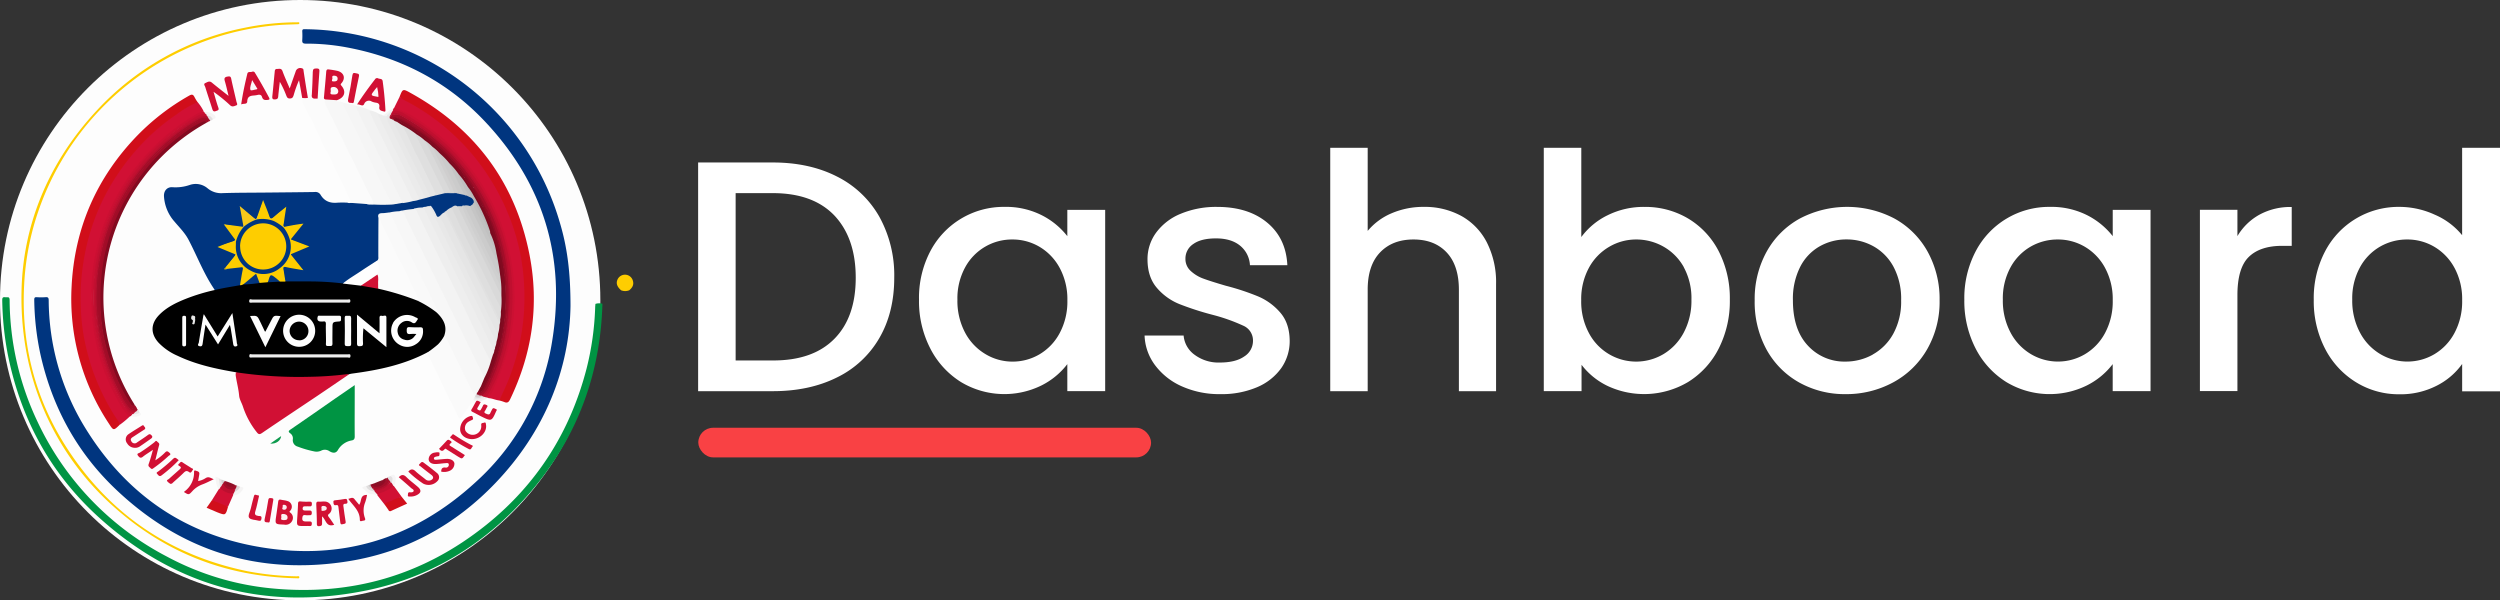<svg id="Layer_1" data-name="Layer 1" xmlns="http://www.w3.org/2000/svg" viewBox="0 0 896.4 215.26"><rect x="0" y="0" width="896.4" height="215.26" fill="#333333" stroke="none"/><defs><style>.cls-1{fill:#fecd01;}.cls-2{fill:#fdfdfd;}.cls-3{fill:#00357f;}.cls-4{fill:#009443;}.cls-5{fill:#d11034;}.cls-6{fill:#d10e1a;}.cls-7{fill:#fbfbfb;}.cls-8{fill:#f7f7f7;}.cls-9{fill:#fecd00;}.cls-10{fill:#fafafa;}.cls-11{fill:#f5f5f5;}.cls-12{fill:#f2f2f2;}.cls-13{fill:#830a20;}.cls-14{fill:#cb0f32;}.cls-15{fill:#cb1032;}.cls-16{fill:#a00c27;}.cls-17{fill:#eee;}.cls-18{fill:#ebebeb;}.cls-19{fill:#a30d28;}.cls-20{fill:#d11134;}.cls-21{fill:#d11235;}.cls-22{fill:#d11135;}.cls-23{fill:#d10f1b;}.cls-24{fill:#d21235;}.cls-25{fill:#d21336;}.cls-26{fill:#d21236;}.cls-27{fill:#f5f4f4;}.cls-28{fill:#a40e29;}.cls-29{fill:#900c25;}.cls-30{fill:#a20e29;}.cls-31{fill:#900f27;}.cls-32{fill:#f6f5f5;}.cls-33{fill:#f6f5f6;}.cls-34{fill:#0d9a4d;}.cls-35{fill:#f3eff0;}.cls-36{fill:#f6f6f6;}.cls-37{fill:#f3f3f3;}.cls-38{fill:#e3e0e1;}.cls-39{fill:#e0dede;}.cls-40{fill:#841227;}.cls-41{fill:#e7e6e6;}.cls-42{fill:#dcd6d7;}.cls-43{fill:#e1dedf;}.cls-44{fill:#e9e5e6;}.cls-45{fill:#d3cfd0;}.cls-46{fill:#cfcacb;}.cls-47{fill:#f9f9f9;}.cls-48{fill:#fefefe;}.cls-49{fill:#fcfcfc;}.cls-50{fill:#02357e;}.cls-51{fill:#03367c;}.cls-52{fill:#e7e7e7;}.cls-53{fill:#e5e5e5;}.cls-54{fill:#dedede;}.cls-55{fill:#e8e8e8;}.cls-56{fill:#d9d9d9;}.cls-57{fill:#dfdfdf;}.cls-58{fill:#cbcbcb;}.cls-59{fill:#d3d3d3;}.cls-60{fill:#cfcfcf;}.cls-61{fill:#fdcd00;}.cls-62{fill:#e1e1e1;}.cls-63{fill:#c5c5c5;}.cls-64{fill:#cfcece;}.cls-65{fill:#c1c1c1;}.cls-66{fill:#fccc01;}.cls-67{fill:#f6c81b;}.cls-68{fill:#bbbaba;}.cls-69{fill:#c0bfc0;}.cls-70{fill:#c0a820;}.cls-71{fill:#eaeaea;}.cls-72{fill:#c20f30;}.cls-73{fill:#c00f2f;}.cls-74{fill:#b40e2d;}.cls-75{fill:#fdfafb;}.cls-76{fill:#fdf9fa;}.cls-77{fill:#fdf6f8;}.cls-78{fill:#fcf2f3;}.cls-79{fill:#fbeff1;}.cls-80{fill:#fbedef;}.cls-81{fill:#c31031;}.cls-82{fill:#bc0f2f;}.cls-83{fill:#b50f2d;}.cls-84{fill:#7a091e;}.cls-85{fill:#820a20;}.cls-86{fill:#920b24;}.cls-87{fill:#d9d2d4;}.cls-88{fill:#a20d28;}.cls-89{fill:#930b24;}.cls-90{fill:#b50e2d;}.cls-91{fill:#840a21;}.cls-92{fill:#a10c28;}.cls-93{fill:#f94144;}.cls-94{fill:#fff;}</style></defs><title>dashboard</title><path class="cls-1" d="M393.21,363.09a3.93,3.93,0,0,1-2.9,0c-1.43-1.24-1.89-2.46-1.32-3.8a2.93,2.93,0,0,1,5.43.06C395.05,361,394.39,362.11,393.21,363.09Z" transform="translate(-167.6 -259)"/><circle class="cls-2" cx="107.63" cy="107.63" r="107.63"/><path d="M252.2,392.48c-7.21-1.22-14.34-2.76-21-5.94a20.86,20.86,0,0,1-6.85-4.78c-2.82-3.22-2.72-6.68.26-9.78,2.72-2.82,6.16-4.46,9.73-5.88a69.86,69.86,0,0,1,10.21-3.1c.29-.6.89-.59,1.41-.7,2.52-.55,5.06-1,7.61-1.38.51,0,1-.22,1.5-.26,1.84-.07,3.65-.45,5.49-.54a29.4,29.4,0,0,0,3.11-.25c1.45,0,2.87-.38,4.32-.28.7,0,1.4,0,2.09,0a150.7,150.7,0,0,1,19.36.51,6.85,6.85,0,0,1,1,.16c2.2.31,4.42.44,6.61.84s4.1.6,6.11,1.09a76.36,76.36,0,0,1,14.29,4.39,29.63,29.63,0,0,1,7.22,4.53c2,1.79,3.19,3.92,2.88,6.7a4,4,0,0,1-.32,1.48,13.59,13.59,0,0,1-5,5.47,1.63,1.63,0,0,1-1.15.46c-8.49,4.56-17.73,6.47-27.16,7.72a11.32,11.32,0,0,0-1.13.23,11.12,11.12,0,0,1-4.22.78,158.13,158.13,0,0,1-19.83.48c-5-.29-10-.6-14.94-1.32A2.44,2.44,0,0,1,252.2,392.48Z" transform="translate(-167.6 -259)"/><path class="cls-3" d="M372.16,368.76c-.37,22.56-9.14,44.85-26.9,63.41-14.35,15-31.85,24.64-52.33,28-32.44,5.33-60.77-3.47-84.46-26.35-13.71-13.25-22.35-29.47-26.44-48.08a98,98,0,0,1-2.15-19.23c0-.69.13-1,.89-.95a21.23,21.23,0,0,0,3.19,0c.93-.07,1.09.28,1.1,1.12a88.42,88.42,0,0,0,12.16,44.2c14,23.6,34.35,38.7,61.28,43.86,30.23,5.8,57.06-2.07,79.74-22.95A86.08,86.08,0,0,0,365.63,381c4.81-29.94-3.27-56.24-24.07-78.36C328.09,288.33,311.37,279.63,292,276a78.1,78.1,0,0,0-14.71-1.35c-1.12,0-1.39-.34-1.31-1.37a26,26,0,0,0,0-3.06c0-.61.22-.78.83-.75a96.24,96.24,0,0,1,91.61,69.62C371,347.8,372.16,356.66,372.16,368.76Z" transform="translate(-167.6 -259)"/><path class="cls-3" d="M253.76,361.24c-3.07.57-6.17,1-9.2,1.77a.23.23,0,0,0,0-.12c-3.87-5.63-6.24-12-9.4-18-1.3-2.45-3.25-4.35-5-6.44a15,15,0,0,1-3.76-9c-.14-2.24,1.34-3.52,3.17-3.31a15.67,15.67,0,0,0,6.09-.83,6.57,6.57,0,0,1,6.36,1.2,7.54,7.54,0,0,0,5.39,1.74c5.4-.18,10.8-.15,16.2-.21,5.61-.06,11.23-.1,16.84-.19a2.08,2.08,0,0,1,2.06.94c1.38,2.35,3.46,3.15,6.11,2.88a35.42,35.42,0,0,1,3.57,0c.76.36,1.49-.1,2.24-.13a18.84,18.84,0,0,1,4.68.34,3.55,3.55,0,0,0,1.12.18c2.66-.18,5.31.27,8,0,1.21-.11,2.41-.32,3.61-.49s2.55-.5,3.82-.75c.79-.11,1.54-.34,2.31-.52s1.35-.44,2.06-.53,1.21-.36,1.83-.5l2.06-.52c1-.27,2.07-.5,3.12-.72a3.36,3.36,0,0,1,.63-.06c.93,0,1.87,0,2.81,0a4,4,0,0,1,1,.1c.82.23,1.68.33,2.51.52l.91.29a9.47,9.47,0,0,1,1.9.84,1.86,1.86,0,0,1,.89,1.85,1.88,1.88,0,0,1-.61,1,2,2,0,0,1-1,.51c-.63,0-1.26-.1-1.89-.06a4.21,4.21,0,0,0-1.12.16,4.43,4.43,0,0,1-1.31.05,2.45,2.45,0,0,0-2.1.37,23,23,0,0,0-2,1.28c-.22.17-.43.37-.66.53-.63.41-1.15,1-1.81,1.35s-1.08.15-1.38-.53c-.38-.85-1-1.54-1.45-2.37a.85.85,0,0,0-.75-.58,3.92,3.92,0,0,0-1.23.16q-.37.08-.75.12a4.49,4.49,0,0,1-1.15.21,15.13,15.13,0,0,0-2.58.44c-1.66.31-3.36.46-5,.75-1.26.18-2.52.31-3.77.49a12.79,12.79,0,0,1-2.13.35c-1,0-1.49.45-1.39,1.47.08,4.25,0,8.49,0,12.73a5.27,5.27,0,0,1-.21,2,2.61,2.61,0,0,1-1.08,1L292,359.91a6.54,6.54,0,0,1-1.48.72,100.59,100.59,0,0,0-12-.72H270c-.83-1.46-.74-3.11-1-4.69-.08-.75.5-.89,1.13-.81,1.43.19,2.84.54,4.27.75a2.08,2.08,0,0,0,1,0,35,35,0,0,0-2.6-3.32c-.22-.31-.48-.59-.7-.91-.49-.68-.38-1.12.42-1.47,1.69-.69,3.37-1.42,5.21-2.14-1.72-.67-3.34-1.25-4.94-1.87-1.21-.47-1.27-.69-.5-1.73,1-1.32,2.17-2.5,3.19-4.08-2.13,0-4,.81-6,.79-.67-.31-.55-.89-.47-1.44.23-1.64.46-3.28.75-5.09a33.56,33.56,0,0,0-3.62,2.86c-1.33,1.08-1.75,1-2.4-.55s-1.2-3.07-1.77-4.61c-1,1.9-1.22,4.08-2.4,5.89-.7.27-1.12-.27-1.55-.61-1.29-1-2.53-2.11-3.93-3.24.22,1.55.5,3,.75,4.42.12.73.46,1.47.07,2.22a1.14,1.14,0,0,1-1,.21c-1.64-.25-3.29-.44-4.92-.73a1.19,1.19,0,0,1-.82-.41c1.12,1.39,2.18,2.94,3.29,4.45.35.47.8.95.27,1.58-1.35.85-3,1-4.36,1.72-.26.12-.6.09-.78.46,1.5.71,3.08,1.2,4.55,1.92,1.18.56,1.25.74.48,1.76-1,1.28-2.06,2.48-3,3.74.28.38.55,0,.81,0,1.35-.21,2.69-.39,4-.52s1.71.22,1.5,1.57-.5,2.76-.75,4.12A1.4,1.4,0,0,1,253.76,361.24Z" transform="translate(-167.6 -259)"/><path class="cls-4" d="M383.61,367.9c-.75,26.92-10.13,50.43-28.26,70.32C339.8,455.29,320.64,466.5,298,470.91c-35.86,7-67.73-1.79-94.87-26.33-17.54-15.86-28.29-35.76-32.83-59a112.28,112.28,0,0,1-1.9-19c0-.88.28-1.12,1.08-1s1.55-.4,1.57,1a103,103,0,0,0,10,43.62,104.5,104.5,0,0,0,46.4,48.37,99.51,99.51,0,0,0,36.79,11.32c29,3,55-4.47,77.76-22.73,18.17-14.6,30.07-33.38,35.92-56A102.33,102.33,0,0,0,381,369.36c0-.47.07-.93.1-1.4A4.54,4.54,0,0,1,383.61,367.9Z" transform="translate(-167.6 -259)"/><path class="cls-5" d="M214.14,408.32a31.28,31.28,0,0,1-3.6,3,52.83,52.83,0,0,1-4.81-7.65,77.6,77.6,0,0,1-9.26-30.16,80,80,0,0,1,24.83-66.18A78.2,78.2,0,0,1,236.67,296c.53-.3,1.05-.79,1.75-.42a15.73,15.73,0,0,1,2.21,3.34c-1.74,1-3.51,1.87-5.2,2.92A75.85,75.85,0,0,0,202.84,347a78.18,78.18,0,0,0-1.92,11.16,76.34,76.34,0,0,0,3.91,32.52,78.84,78.84,0,0,0,6.57,13.94,10.8,10.8,0,0,0,2.31,2.86C214,407.71,214.31,407.9,214.14,408.32Z" transform="translate(-167.6 -259)"/><path class="cls-5" d="M252.2,392.48a151.87,151.87,0,0,0,27,1.61,120,120,0,0,0,12.43-.88,11,11,0,0,1,1.15,0c-3.79,2.57-7.58,5.16-11.38,7.72-6.63,4.45-13.29,8.86-19.9,13.36-.81.55-1.22.47-1.81-.29a29.44,29.44,0,0,1-5-9.26c-.42-1.29-1.22-2.53-1.34-3.83-.21-2.51-.91-4.92-1.25-7.4A4.92,4.92,0,0,1,252.2,392.48Z" transform="translate(-167.6 -259)"/><path class="cls-6" d="M238.42,295.62a39.3,39.3,0,0,0-7.54,4.42,74.83,74.83,0,0,0-12.1,10.23,82.44,82.44,0,0,0-12,16.05A78,78,0,0,0,198,350.17a91,91,0,0,0-1.25,9.15,84.38,84.38,0,0,0-.18,9.54A71.23,71.23,0,0,0,198.34,383a78.49,78.49,0,0,0,7.59,20.31,64.52,64.52,0,0,0,4.24,6.93,1.68,1.68,0,0,1,.37,1.05c-2.24,2.17-2.24,2.16-3.88-.38A81,81,0,0,1,193.26,362c1-21.1,8.93-39.29,23.64-54.47a82.49,82.49,0,0,1,18.53-14.24c.91-.52,1.4-.48,1.88.46A21.55,21.55,0,0,0,238.42,295.62Z" transform="translate(-167.6 -259)"/><path class="cls-5" d="M308.92,297.69c.64-1.31,1.29-2.61,1.93-3.91,1.55.29,2.76,1.28,4.09,2a76.09,76.09,0,0,1,18.92,14.59,79.55,79.55,0,0,1,21.46,44.8,81,81,0,0,1,.38,16.91,76.88,76.88,0,0,1-8.13,29.18,2.8,2.8,0,0,1-.92,1.34c-1.31-.13-2.51-.78-3.84-.83-.31-.53.12-.88.33-1.26a68.72,68.72,0,0,0,6.95-19.08,75.63,75.63,0,0,0-17.91-66.61,72.55,72.55,0,0,0-18.29-14.74,13.91,13.91,0,0,0-4.19-1.8C309.35,298.19,309,298.1,308.92,297.69Z" transform="translate(-167.6 -259)"/><path class="cls-6" d="M346.63,402.6c1.18-2.62,2.46-5.22,3.51-7.9a82.47,82.47,0,0,0,4.47-16.26,79.84,79.84,0,0,0,.89-17.74,76.05,76.05,0,0,0-4.36-21.57,81.1,81.1,0,0,0-8.2-16.63,77.07,77.07,0,0,0-12.77-15.25A78.11,78.11,0,0,0,314,295.65a16.5,16.5,0,0,1-3.15-1.88c1.14-2.93,1.16-3,3.88-1.49,23.22,12.83,37.71,32.18,42.76,58.23,3.48,17.92.93,35.23-7,51.71-.52,1.07-1.06,1.38-2.12.91A14.38,14.38,0,0,0,346.63,402.6Z" transform="translate(-167.6 -259)"/><path class="cls-4" d="M294.79,397.08v3.74c0,4.89-.05,9.77,0,14.67,0,.79-.18,1.23-1,1.42a7.07,7.07,0,0,0-5,3.41c-.67,1.17-1.69,1.3-3.09.45a2.83,2.83,0,0,0-3-.15,4,4,0,0,1-2.48.23,37.12,37.12,0,0,1-5.86-1.71,2.37,2.37,0,0,1-1.76-2.61,2.21,2.21,0,0,0-.89-2.13c-1-.69-.5-1,.2-1.49Q280,407.35,288,401.75Z" transform="translate(-167.6 -259)"/><path class="cls-7" d="M299.11,332.16l-6.92-.51c1.53-.07,1.53-.07.89-1.38-4.32-8.81-8.67-17.59-12.93-26.44-1.29-2.67-2.59-5.34-3.92-8a3.32,3.32,0,0,1-.33-1.72,1.59,1.59,0,0,1,2.05,0c1.64.89,1-.78,1.46-1.28.31,1,1.27,1.16,2.08,1.52.82.12,1.76.81,2.27-.5a2.65,2.65,0,0,1,.9.83,3.27,3.27,0,0,0,.37,2.44q6.5,13.36,13.08,26.68c1.12,2.28,2.22,4.59,3.34,6.88.7,1.44.6,1.6-.95,1.59A3,3,0,0,1,299.11,332.16Z" transform="translate(-167.6 -259)"/><path class="cls-8" d="M299.11,332.16c2.69-.05,2.68,0,1.5-2.45q-4.12-8.34-8.23-16.69c-2.67-5.46-5.3-10.94-8-16.4-.35-.72-.49-1.35.16-1.94a4.27,4.27,0,0,1,3.84.25c-.14.3-.09.46.28.46a5.4,5.4,0,0,1,2.27.5,6.77,6.77,0,0,0,.78,2.4c3.86,7.52,7.45,15.16,11.21,22.73,1.74,3.49,3.37,7,5.21,10.48a.94.94,0,0,1,.15.84A61.48,61.48,0,0,1,299.11,332.16Z" transform="translate(-167.6 -259)"/><path class="cls-9" d="M175.31,363.75c.37-23.2,9.13-45.93,26.86-65a98.09,98.09,0,0,1,53.18-29.8A94.34,94.34,0,0,1,273.71,267h.51c.27,0,.7-.14.72.29s-.45.38-.75.4c-2.33.09-4.67.13-7,.32a99.32,99.32,0,0,0-85.9,66.88,95.38,95.38,0,0,0-5,25.69c-1.22,21.52,3.8,41.47,15.57,59.49,15.35,23.51,36.95,38.06,64.47,43.75A103.42,103.42,0,0,0,274,465.65c.33,0,.92-.24.93.32s-.58.38-.92.38c-25.07-.55-47.07-9-65.72-25.75a97.89,97.89,0,0,1-30.82-53.28A107.1,107.1,0,0,1,175.31,363.75Z" transform="translate(-167.6 -259)"/><path class="cls-10" d="M321.08,385.24a43.78,43.78,0,0,0,3.58-2.77,13.22,13.22,0,0,0,2.25-3.1c.89-.1,1,.68,1.23,1.2,1.77,3.85,3.67,7.63,5.61,11.4,1.33,2.62,2.46,5.31,3.81,7.9a2.51,2.51,0,0,1,.38,1.33,2.35,2.35,0,0,1-.05.37c-.53.79.34.78.63,1.11,0,.41.11.93-.6.89-.8-.41-1.33-.1-1.8.6-.94,1.45-1.94,2.87-2.92,4.3-.51.75-.89.87-1.37-.11q-5.31-11-10.69-21.93A1.14,1.14,0,0,1,321.08,385.24Z" transform="translate(-167.6 -259)"/><path class="cls-11" d="M308.32,332.35c-4.1-7.48-7.61-15.29-11.38-23-1.91-3.89-3.88-7.76-5.8-11.64-.3-.59-.75-1.19-.18-1.87,1.33.45,2.78.46,4.09,1,.75.6.85,1.55,1.25,2.33,3.38,6.56,6.47,13.27,9.82,19.83,1.9,3.74,3.58,7.6,5.52,11.33.22.42.61.86.26,1.41Z" transform="translate(-167.6 -259)"/><path class="cls-12" d="M311.92,331.83c-.11-.28-.19-.57-.32-.83-3-6.12-6.06-12.24-9.06-18.37-2.46-5-4.86-10.07-7.29-15.11a3.28,3.28,0,0,1-.18-.61,23.67,23.67,0,0,1,5.61,1.79,2.52,2.52,0,0,0,.31,1.47c1,2.09,2,4.22,3,6.3,3.51,6.87,6.76,13.88,10.23,20.77a10,10,0,0,1,1.5,3.85A24,24,0,0,1,311.92,331.83Z" transform="translate(-167.6 -259)"/><path class="cls-13" d="M241.68,303a72.8,72.8,0,0,0-16.4,12.44,71.57,71.57,0,0,0-9.61,88.35c.1.18.18.37.28.56-.25.86-.73.37-1.09.15a7.26,7.26,0,0,1-2.1-2.69A74.75,74.75,0,0,1,205,381.5a77.08,77.08,0,0,1-1.46-22.06A69.83,69.83,0,0,1,209.87,335a71.36,71.36,0,0,1,12-18.23A74.74,74.74,0,0,1,238,303.36a6.07,6.07,0,0,1,2.55-1.08C241.05,302.23,241.8,302,241.68,303Z" transform="translate(-167.6 -259)"/><path class="cls-14" d="M214.14,408.32c-2.39-1.73-3.57-4.36-4.92-6.83a72.84,72.84,0,0,1-6.7-17.27,86,86,0,0,1-1.74-9.83,88.48,88.48,0,0,1-.44-10.66,67.58,67.58,0,0,1,1.82-15.2,74.89,74.89,0,0,1,7.49-19.67,73.16,73.16,0,0,1,9.44-13.34A74.24,74.24,0,0,1,234,302.38c1.49-1,3-1.87,4.56-2.76a4.4,4.4,0,0,1,2-.67l.29.23c.25.16.43.34.21.65-7.62,3.25-13.85,8.47-19.41,14.41a72.78,72.78,0,0,0-19.53,40.06,74.17,74.17,0,0,0,3.51,36.55,79.8,79.8,0,0,0,5.83,12.46c.91,1.62,1.87,3.24,3.69,4.05.08.54-.3.7-.7.84Z" transform="translate(-167.6 -259)"/><path class="cls-15" d="M308.92,297.69c5.4,1.41,9.63,4.83,14,8a65.31,65.31,0,0,1,8.64,7.9,75.83,75.83,0,0,1,15.51,24.72,82.25,82.25,0,0,1,4,14.79,76,76,0,0,1,.89,17.11,70,70,0,0,1-3.37,18.14,78.59,78.59,0,0,1-4.47,11.07c-.4.79-.87,1.54-1.32,2.31l-.51-.16a.21.21,0,0,1-.3,0l0-.06c-.16-.47.12-.81.33-1.18a66.51,66.51,0,0,0,6.82-18.07,74.39,74.39,0,0,0,1.76-20.77,69.41,69.41,0,0,0-3.12-17.78,73.53,73.53,0,0,0-8.19-17.92,75,75,0,0,0-13.24-15.78,87.73,87.73,0,0,0-13.18-9.57,13.93,13.93,0,0,0-4.75-1.69c-.26-.4,0-.61.29-.84Z" transform="translate(-167.6 -259)"/><path class="cls-16" d="M241.68,303c-.5-.86-1.17-.44-1.76-.19a35.74,35.74,0,0,0-7.17,4.54A68.29,68.29,0,0,0,224,315a80.72,80.72,0,0,0-8.88,11.23,72.89,72.89,0,0,0-7.7,15.83,70.38,70.38,0,0,0-3.18,13.66,77.82,77.82,0,0,0-.52,14.07A64.28,64.28,0,0,0,206.77,387c.67,2.09,1.39,4.16,2.21,6.2a55.24,55.24,0,0,0,5.13,10c.37.58.74,1.54,1.84,1.12a1.39,1.39,0,0,1,.51.75c0,.79-.48.78-1,.64A3.62,3.62,0,0,1,213.3,404a54.23,54.23,0,0,1-4.68-8.89,82.37,82.37,0,0,1-4.15-12.3,79.53,79.53,0,0,1-1.66-10.17,70.76,70.76,0,0,1,.32-17,74.13,74.13,0,0,1,5.44-19.43,76.54,76.54,0,0,1,13-20,72.74,72.74,0,0,1,16.84-13.84,4.55,4.55,0,0,1,3-.84c.53.08,1.27.08,1.07,1Z" transform="translate(-167.6 -259)"/><path class="cls-17" d="M315.72,331.09q-6.87-14-13.75-28c-.54-1.12-1-2.24-1.54-3.37-.17-.37-.61-.87.23-1.05a8.74,8.74,0,0,1,2.56,1c1.28,2.16,2.34,4.43,3.42,6.69,3.61,7.5,7.32,15,11,22.43.26.54.8,1.05.41,1.75A8,8,0,0,1,315.72,331.09Z" transform="translate(-167.6 -259)"/><path class="cls-5" d="M278,294.11a7.41,7.41,0,0,1-2.05,0c-.36-2.05-.71-4.1-1.13-6.36a41.56,41.56,0,0,0-1.92,5.37c-.24.69-.4,1.15-1.32,1.19s-1.1-.49-1.36-1.13a33.65,33.65,0,0,0-2.29-4.86c-.19,1.75-.41,3.49-.57,5.24-.06.69-.26,1-1.05,1.08s-1.17-.14-1.07-1.07c.31-2.87.55-5.75.84-8.6.06-.55,0-1.28.89-1.25.75,0,1.53-.34,1.94.82.72,2,1.65,4,2.57,6.17.75-2.13,1.42-4.09,2.11-6a1.7,1.7,0,0,1,2.31-1.2c.6.15.5.62.56,1C276.94,287.65,277.44,290.88,278,294.11Z" transform="translate(-167.6 -259)"/><path class="cls-18" d="M318,330.59a8.4,8.4,0,0,0-.38-.94q-5.13-10.41-10.27-20.81c-1.31-2.67-2.59-5.35-3.89-8a2,2,0,0,1-.29-1.09l1.54.51c.5.38,1.2-.18,1.67.35a12.67,12.67,0,0,0,1.27,3.31c3.82,7.46,7.33,15.07,11.15,22.53.44.87.75,1.8,1.19,2.68.14.29.31.62,0,.95Z" transform="translate(-167.6 -259)"/><path class="cls-5" d="M244.16,291.9c.63,2.1,1.09,3.91,1.72,5.66.35,1-.21,1-.84,1.25s-1,.18-1.28-.59c-.83-2.67-1.74-5.32-2.56-8-.14-.45-.75-1.1,0-1.43s1.47-.91,2.35-.18c1.9,1.56,3.83,3.07,6,4.77-.46-1.87-.82-3.56-1.32-5.23-.29-1-.2-1.52,1-1.7.78-.11,1.1-.07,1.28.81.57,2.74,1.26,5.46,1.87,8.19.1.44.59,1.12-.06,1.34s-1.41.71-2.22-.06A56.16,56.16,0,0,0,244.16,291.9Z" transform="translate(-167.6 -259)"/><path class="cls-19" d="M242.45,302.49c-.56-1.08-1.5-.82-2.32-.57-2,.62-3.64,2-5.37,3.11a69.19,69.19,0,0,0-7.9,6.16,62.61,62.61,0,0,0-6.15,6.36,75.91,75.91,0,0,0-6.52,8.73,72.84,72.84,0,0,0-7.56,15.86,80.15,80.15,0,0,0-3.2,13.42,70.05,70.05,0,0,0-.49,15.11,65.36,65.36,0,0,0,2.78,15.55,73.47,73.47,0,0,0,6.44,15.28,11.45,11.45,0,0,0,2.29,3.32c.54.45,1.22,1.22,2,.24.3.09.12.56.47.61a.27.27,0,0,1,0,.38,2.26,2.26,0,0,1-3.06-.57,20.27,20.27,0,0,1-3-4.69,75.64,75.64,0,0,1-8.2-25.07A74.15,74.15,0,0,1,236.28,303c.79-.51,1.61-1,2.41-1.44a4,4,0,0,1,3.79-.32c.37.25.65.54.5,1C242.82,302.41,242.69,302.55,242.45,302.49Z" transform="translate(-167.6 -259)"/><path class="cls-5" d="M288.41,294.93l-3.83-.25c-.54,0-.91-.19-.82-.83.27-3,.57-6,.8-9,.06-.75.24-1.09,1-.94a30.26,30.26,0,0,1,3.14.53c2.3.67,2.88,2.67,1.28,4.46-.35.39-.21.49,0,.78C291.86,291.83,291.17,294,288.41,294.93Z" transform="translate(-167.6 -259)"/><path class="cls-5" d="M295.64,296.44c2.11-3.26,4.23-6.16,6.42-9a.85.85,0,0,1,1.16-.33l0,0c.55.27,1.45,0,1.59,1,.48,3.45.81,6.92,1,10.39,0,.35-.08.63-.5.5-.84-.27-1.92-.31-1.69-1.7.14-.85-.27-1.35-1.16-1.47a6.24,6.24,0,0,1-1.59-.43,1.8,1.8,0,0,0-2.69.89C297.65,297.4,296.71,296.32,295.64,296.44Z" transform="translate(-167.6 -259)"/><path class="cls-5" d="M254.08,296.44c.55-3.83,1.34-7.42,2.2-11,.22-.91,1.15-.47,1.73-.72a.77.77,0,0,1,1,.37l0,0q2.67,4.41,5.08,8.95c.29.56.11.7-.47.78-1,.13-1.75.05-2.07-1.05-.22-.75-.77-.91-1.5-.75a9,9,0,0,1-1.38.22c-1.3.09-2.31.33-2.41,2C256.25,296.59,255,296,254.08,296.44Z" transform="translate(-167.6 -259)"/><path class="cls-20" d="M223.29,424.05a19.28,19.28,0,0,0,3.53-2.84c.7-.72,1.07-.25,1.56.16.75.64-.06.88-.34,1.12a49.28,49.28,0,0,1-5.23,4.25c-.38.26-.7.67-1.2.15s-1-.68-.69-1.55c.56-1.54,1-3.14,1.52-5.07-1.39,1-2.56,1.65-3.61,2.5-.81.65-1.24.28-1.72-.35-.67-.86.3-.89.63-1.12,1.79-1.15,3.51-2.38,5.18-3.69.29-.22.56-.79,1-.32s1,.63.7,1.45C224.14,420.46,223.76,422.2,223.29,424.05Z" transform="translate(-167.6 -259)"/><path class="cls-20" d="M269.49,447.1c-3.32-.12-3.31-.12-2.85-3.16.25-1.68.49-3.37.7-5,.08-.62.28-.92,1-.76s1.52.21,2.24.45a2.1,2.1,0,0,1,1.15,3.42c-.14.22-.55.38-.14.69a2.3,2.3,0,0,1,.68,3.16A2.56,2.56,0,0,1,269.49,447.1Z" transform="translate(-167.6 -259)"/><path class="cls-5" d="M287.44,447.16c-2.94,1-2.93-1.87-4.36-3,0,.84,0,1.67,0,2.5s-.37.93-1,1-.86-.18-.87-.85c0-2.34-.11-4.67-.21-7,0-.72.16-1,.91-.94s1.68-.14,2.54,0a2.49,2.49,0,0,1,1.25,4.29c-.64.45-.59.73-.18,1.27C286.17,445.25,286.76,446.18,287.44,447.16Z" transform="translate(-167.6 -259)"/><path class="cls-20" d="M314,428.11c.93-1.07,1.7-1,2.66-.08s2.3,1.87,3.46,2.81a1.82,1.82,0,0,0,1.9.37c1-.42,1.19-1.18.31-1.89-1.3-1-2.62-2-3.91-3.07-.24-.19-.9-.4-.43-.82s.78-1.1,1.46-.59c1.67,1.24,3.33,2.5,4.92,3.84a1.88,1.88,0,0,1,.07,2.82,4.28,4.28,0,0,1-5.12.89A36.92,36.92,0,0,1,314,428.11Z" transform="translate(-167.6 -259)"/><path class="cls-21" d="M276.77,447.61c-2.8,0-2.79,0-2.6-2.78.12-1.69.23-3.38.29-5.08,0-.75.16-1.06,1-.95a20.85,20.85,0,0,0,3.06.07c.59,0,.93.07.91.81s-.22.92-.88.88-1.11,0-1.66,0-.73.22-.77.74.27.73.75.75,1,0,1.53,0,1,0,1,.84-.41.88-1,.84a7.23,7.23,0,0,1-1.14,0c-1-.2-1.19.22-1.27,1.12s.47,1.12,1.2,1.12c.42,0,.85,0,1.27,0s1,0,.95.79-.25.89-.89.85S277.37,447.61,276.77,447.61Z" transform="translate(-167.6 -259)"/><path class="cls-22" d="M215.92,419.57a3.24,3.24,0,0,1-2.74-1.61,2.26,2.26,0,0,1,.59-3.34c1.54-1.06,3.15-2,4.71-3,.61-.41.69.16.94.42s.45.68-.08,1c-1.29.81-2.56,1.66-3.84,2.49-.62.4-1.35.79-.81,1.68a1.29,1.29,0,0,0,2.07.41c1.3-.87,2.62-1.72,3.89-2.66.6-.44.88-.3,1.33.19s.13.88-.29,1.17c-1.28.91-2.56,1.81-3.86,2.69A3,3,0,0,1,215.92,419.57Z" transform="translate(-167.6 -259)"/><path class="cls-22" d="M336.83,416.45c-2.3,0-4.12-1.43-4.24-3.36a5,5,0,0,1,3.81-4.93c.38-.08.6,0,.66.31s.42.82-.17,1.1a9.63,9.63,0,0,0-1.25.61,2.63,2.63,0,0,0-1.13,3.31,3.07,3.07,0,0,0,5.64-2c-.11-1,.58-.75,1-.93.67-.27.64.3.71.7C342.29,413.89,339.81,416.46,336.83,416.45Z" transform="translate(-167.6 -259)"/><path class="cls-5" d="M308.83,433.27l2.76,3.82a37.29,37.29,0,0,1-6.08,2.82l-2.6-3.33a.53.53,0,0,1,0-.37.82.82,0,0,1,.48-.56,22,22,0,0,0,5.15-2.54A.54.54,0,0,1,308.83,433.27Z" transform="translate(-167.6 -259)"/><path class="cls-5" d="M243.61,438.32l2.4-3.85c.13-.26.2-.6.62-.54a14.18,14.18,0,0,0,4.7,2c.25.28,0,.45-.14.63l-1.82,4.12c-1.38.17-2.45-.71-3.65-1.13C245,439.29,244.05,439.17,243.61,438.32Z" transform="translate(-167.6 -259)"/><path class="cls-22" d="M325.8,428.11c0-1,.34-1.59,1.49-1.47a1,1,0,0,0,1.24-1c0-.81-.81-.58-1.31-.56-1.1.07-2.2.26-3.3.3-1.57.05-2.52-.58-2.62-1.64a2.48,2.48,0,0,1,2.28-2.47,3.77,3.77,0,0,1,1.38-.07c.35.07.2.51.21.79s-.07.58-.48.6a3.3,3.3,0,0,0-.75.14c-.37.1-.8.24-.75.71s.57.43.91.41c1.23-.09,2.45-.26,3.68-.31,1.5-.05,2.54.6,2.75,1.56a2.77,2.77,0,0,1-1.84,2.77A4.77,4.77,0,0,1,325.8,428.11Z" transform="translate(-167.6 -259)"/><path class="cls-22" d="M233.58,435.44c.07-.12.08-.17.11-.19a8.32,8.32,0,0,0,3.49-6.72c0-.26-.11-1.07.57-.78.52.23,1.46.25,1.31,1.25-.11.79-.27,1.58-.42,2.48a6.89,6.89,0,0,0,2.72-1.07c1.08-.65,1.81,0,2.88.43-1.5.69-2.77,1.38-4.12,1.87a9.05,9.05,0,0,0-3.53,2.38C235.29,436.51,235.25,436.48,233.58,435.44Z" transform="translate(-167.6 -259)"/><path class="cls-22" d="M337.94,403.56l.55-.92c.7-.35,1.12,0,1.46.56-.32.6-.63,1.21-1,1.8-.22.37-.45.69.17,1s.75.17,1-.31a12.21,12.21,0,0,0,.6-1.13c.27-.74.7-.61,1.27-.37.75.33.28.7.09,1.07a7.31,7.31,0,0,0-.35.68c-.19.46-.94.93.11,1.37.72.3,1.3.6,1.65-.42.18-.38.38-.76.59-1.12.38-.75.83-.26,1.27-.12.67.22.24.61.11.9-1.53,3.5-1.67,3.55-5.1,1.87-1.13-.54-2.17-1.18-3.28-1.7-.65-.31-.62-.61-.27-1.15S337.58,404.23,337.94,403.56Z" transform="translate(-167.6 -259)"/><path class="cls-21" d="M296.38,440c1-1.23.17-3.62,2.82-3.53a15.82,15.82,0,0,1-.64,2.59,7.83,7.83,0,0,0-.07,5.79c.25.75-.24.8-.68.85s-1.18.53-1.19-.34c0-3-2.1-4.78-3.69-6.87-.13-.17-.24-.34-.44-.62.84-.19,1.57-.79,2.28.18C295.26,438.69,295.83,439.3,296.38,440Z" transform="translate(-167.6 -259)"/><path class="cls-22" d="M293.68,295.9c-1.09.08-1.5-.3-1.22-1.55.6-2.78,1.08-5.58,1.5-8.39.14-.93.58-.86,1.21-.7s1.37.05,1.12,1.17c-.64,2.94-1.19,5.9-1.77,8.85C294.44,295.73,294.37,296.16,293.68,295.9Z" transform="translate(-167.6 -259)"/><path class="cls-20" d="M281.49,294.35H281c-1.16.14-1.84-.22-1.58-1.53.12-2.67.3-5.33.33-8,0-1.13.46-1.29,1.44-1.27s1,.49.92,1.27C281.85,288,281.68,291.18,281.49,294.35Z" transform="translate(-167.6 -259)"/><path class="cls-22" d="M228.72,432.49a4,4,0,0,1-1.21-1c-.22-.37.41-.54.67-.77,1.25-1.14,2.54-2.27,3.8-3.39.49-.43.75-.8,0-1.2-.33-.17-.74-.42-.22-.83s.57-1,1.32-.49c1,.7,2.09,1.31,3.11,2,.24.17.93.2.49.75-.3.38-.6,1.24-1.23.75-1.08-.85-1.6-.16-2.28.5-1.16,1.13-2.38,2.19-3.58,3.26A1,1,0,0,1,228.72,432.49Z" transform="translate(-167.6 -259)"/><path class="cls-23" d="M305.51,439.91c.55-.86,1.55-1,2.38-1.3a19,19,0,0,1,3.7-1.52l2,2.49c-2,.9-3.88,1.75-5.75,2.62a.67.67,0,0,1-.92-.22s0-.05,0-.08C306.43,441.21,306,440.57,305.51,439.91Z" transform="translate(-167.6 -259)"/><path class="cls-24" d="M287.16,439.16c-.13-.59.15-.75.67-.79,1.14-.1,2.27-.25,3.4-.46.79-.17.81.3.93.81s0,.94-.64.91c-1-.05-.85.55-.75,1.17.25,1.72.43,3.45.75,5.15.19,1-.5.81-1,1-.73.24-.85-.15-.92-.74-.2-1.77-.46-3.53-.64-5.3-.06-.64-.23-.95-.92-.78S287.16,439.73,287.16,439.16Z" transform="translate(-167.6 -259)"/><path class="cls-23" d="M243.61,438.32l5.76,2.36c-.89,3.17-.89,3.18-3.89,2-1.24-.5-2.46-1.05-3.8-1.62Z" transform="translate(-167.6 -259)"/><path class="cls-22" d="M310.58,430.12c1-1.07,1.77-1,2.73-.07,1.28,1.29,2.78,2.35,4.15,3.56s1.08,2.13-.38,2.89a4.73,4.73,0,0,1-2.45.54c-.35,0-.87.1-.78-.52.07-.45-.07-1.1.77-1,.47.05,1.1,0,1.26-.37.23-.59-.47-.81-.83-1.12C313.6,432.71,312.12,431.45,310.58,430.12Z" transform="translate(-167.6 -259)"/><path class="cls-24" d="M260.44,437c-.46,2-.77,3.7-1.29,5.36-.37,1.16.08,1.48,1.1,1.64.45.07,1.21-.13,1.12.81-.07.71-.26,1.12-1.1.88-1.13-.33-2.72-.26-3.32-1s.33-2.2.57-3.35c.32-1.49.75-3,1.13-4.44.13-.58.43-.62.92-.41S260.6,436.49,260.44,437Z" transform="translate(-167.6 -259)"/><path class="cls-22" d="M334.29,422.18c-1,1.43-1,1.45-2.41.57s-2.65-1.69-4-2.53c-.26-.16-.54-.56-.86-.16-.83,1.05-1.46.53-2-.13.91-1,1.87-1.87,2.71-2.87.59-.69,1-.27,1.5.08.68.49,0,.72-.21.95-.53.51-.11.7.26.93Z" transform="translate(-167.6 -259)"/><path class="cls-25" d="M263.6,446.3c-.83,0-1.36-.13-1.09-1.25.52-2.21.92-4.47,1.28-6.73.14-.93.64-.75,1.24-.7.75.08.59.49.5,1-.39,2.3-.76,4.6-1.14,6.89C264.31,446,264.31,446.52,263.6,446.3Z" transform="translate(-167.6 -259)"/><path class="cls-24" d="M231.69,424a51.32,51.32,0,0,1-6.15,5.45c-.87.67-1.26-.22-1.65-.61s.27-.65.53-.85a60.94,60.94,0,0,0,4.77-4C230.32,422.87,230.32,422.87,231.69,424Z" transform="translate(-167.6 -259)"/><path class="cls-26" d="M330,414.64c.26.17.44.27.62.37a61.22,61.22,0,0,0,5.88,3.51c.27.14.93.23.43.75-.32.33-.43,1.16-1.22.75a59.55,59.55,0,0,1-6.4-3.88c-.16-.12-.42-.24-.23-.48S329.72,415,330,414.64Z" transform="translate(-167.6 -259)"/><path class="cls-27" d="M302.89,436.34a.6.6,0,0,1,0,.23,8.39,8.39,0,0,0-2.22-.37c-1.42-.25-2-1.57-3.3-2.23a2.84,2.84,0,0,1,1.5-.74A6.18,6.18,0,0,0,302,435,1.74,1.74,0,0,1,302.89,436.34Z" transform="translate(-167.6 -259)"/><path class="cls-28" d="M306.26,430.39l.26-.15c.54.15.67.59.75,1.07-.49,1.87-2.83,3.37-5.06,3.26a8.72,8.72,0,0,1-1-.13.88.88,0,0,1-.48-.32c-.12-.38-.61-.71-.24-1.21.83-.16,1.58.4,2.46.22A4.33,4.33,0,0,0,306.26,430.39Z" transform="translate(-167.6 -259)"/><path class="cls-29" d="M306.26,430.39a3.82,3.82,0,0,1-4.88,3l-.94-.35c-.08-.05-.11-.1-.1-.17s0-.1.05-.1l1.3-.44A3.5,3.5,0,0,0,305,431,2.86,2.86,0,0,1,306.26,430.39Z" transform="translate(-167.6 -259)"/><path class="cls-27" d="M251.19,436.59l.11-.52c-.17-.34,0-.59.2-.83a17.93,17.93,0,0,0,2.17-1.71c1.41.23,1.5.39.65,1.49A3.57,3.57,0,0,1,251.19,436.59Z" transform="translate(-167.6 -259)"/><path class="cls-27" d="M241.15,299.72l-.23-.54c1.13-.3,3.37.54,3.86,1.52.38.75-.25.93-.8,1.06-.72-.27-1.18-1-2-1a1.3,1.3,0,0,1-.32-.14C241.4,300.33,241.05,300.14,241.15,299.72Z" transform="translate(-167.6 -259)"/><path class="cls-30" d="M252.14,433l.28,0c.38.63.08,1.09-.37,1.5a3.29,3.29,0,0,1-4.63-1.93c0-.59.16-1.12.91-1.14l0,.08C249.61,433.5,249.73,433.55,252.14,433Z" transform="translate(-167.6 -259)"/><path class="cls-31" d="M252.14,433c-1.87,1.2-3.6.51-3.84-1.52A20.88,20.88,0,0,1,252.14,433Z" transform="translate(-167.6 -259)"/><path class="cls-32" d="M246.53,434l-.52.46a14.22,14.22,0,0,1-.91-2.17,19.42,19.42,0,0,0-.25-2.32c.49.1.88.12,1.17.46a5.59,5.59,0,0,1,.75,3.22A.71.71,0,0,1,246.53,434Z" transform="translate(-167.6 -259)"/><path class="cls-33" d="M308.83,433.27a.58.58,0,0,0-.19,0,1.14,1.14,0,0,1-.79-1,3.6,3.6,0,0,0-.29-2.56c.41-.29.91-.67,1.35-.38a1.59,1.59,0,0,1,.56,1.59C309.3,431.71,309.47,432.6,308.83,433.27Z" transform="translate(-167.6 -259)"/><path class="cls-34" d="M268.42,415.34c-.15,1.67-1.83,2.9-3.92,2.72Z" transform="translate(-167.6 -259)"/><path class="cls-35" d="M340,403.2c-.5-.14-.89-.59-1.46-.56s-1.72.22-.8-1a5.41,5.41,0,0,0,3.69-.38.69.69,0,0,1,.65.3l.25.09C341.71,402.44,340.5,402.34,340,403.2Z" transform="translate(-167.6 -259)"/><path class="cls-36" d="M214.52,408.2l.62-.69a.71.71,0,0,1,.29-.25c.75-.06,1.46-.51,2.25-.3.61.43.74.66-.12,1.08A3.67,3.67,0,0,1,214.52,408.2Z" transform="translate(-167.6 -259)"/><path class="cls-37" d="M306.28,300.49a1.26,1.26,0,0,1-1.53-.26,1.28,1.28,0,0,0,1.19-.55,5.93,5.93,0,0,1,2.72-1.72c-.09.25-.17.5-.25.75a.66.66,0,0,1-.28.62,3.72,3.72,0,0,0-1.13.75A1.41,1.41,0,0,1,306.28,300.49Z" transform="translate(-167.6 -259)"/><path class="cls-38" d="M307.56,429.69c1.33.62.63,1.65.5,2.57-.25.11-.42,0-.59-.19s-.23-.62-.4-.91l-.55-.92C306.76,429.85,307.24,429.93,307.56,429.69Z" transform="translate(-167.6 -259)"/><path class="cls-39" d="M300.94,434l.26.17a.94.94,0,0,1,.68.46.66.66,0,0,1,.08.65c-1.23-.37-2.62-.48-3.08-2l.77-.25C300.22,433.18,300.51,433.7,300.94,434Z" transform="translate(-167.6 -259)"/><path class="cls-40" d="M305,431c-.67,1.5-2.14,2.08-3.32,1.34Z" transform="translate(-167.6 -259)"/><path class="cls-41" d="M246.54,433.79c-.17-1.11-.34-2.22-.52-3.33l1,.51a2,2,0,0,1,.38,1.49A1,1,0,0,1,246.54,433.79Z" transform="translate(-167.6 -259)"/><path class="cls-42" d="M252,434.31a1.83,1.83,0,0,0,.43-1.31l1.25.53a3,3,0,0,1-2,1.78C251.44,434.88,251.67,434.58,252,434.31Z" transform="translate(-167.6 -259)"/><path class="cls-43" d="M241.9,300.51c1.06-.18,1.57.54,2.08,1.26-.35.14-.57.54-1,.52-.18-.26-.38-.52-.54-.75S241.59,301.1,241.9,300.51Z" transform="translate(-167.6 -259)"/><path class="cls-44" d="M217.68,407a4.39,4.39,0,0,1-2.3.51c-.15-.52.32-.64.59-.89a6.66,6.66,0,0,0,.93-.64,1.06,1.06,0,0,1,0-.25C217.36,406,217.41,406.55,217.68,407Z" transform="translate(-167.6 -259)"/><path class="cls-45" d="M247.34,432.58A2.65,2.65,0,0,1,247,431a3.14,3.14,0,0,1,1.29.47,2.06,2.06,0,0,0-.75,1.06A.2.2,0,0,1,247.34,432.58Z" transform="translate(-167.6 -259)"/><path class="cls-46" d="M300.94,434c-.66,0-1-.52-1.29-1l.75-.28a1.28,1.28,0,0,0,.05.27C300.48,433.41,301,433.58,300.94,434Z" transform="translate(-167.6 -259)"/><path class="cls-8" d="M337.69,401.35a2.25,2.25,0,0,0-.35-1.21q-3.82-7.77-7.64-15.55c-.67-1.37-1.3-2.76-2-4.14-.2-.42-.32-.9-.82-1.08,1.19-3.35-.25-5.88-2.53-8.14A73.88,73.88,0,0,0,321,364c-3.77-7.56-7.4-15.2-11.19-22.75-1-2-1.95-3.95-2.8-6a17.55,17.55,0,0,1,3.81-.51c1.19-.43,1.71.33,2.15,1.22,1.77,3.58,3.47,7.2,5.24,10.78,5.09,10.25,10.1,20.54,15.12,30.82,2.58,5.27,5.31,10.47,7.71,15.82a4.19,4.19,0,0,1,.4,1.07,12.72,12.72,0,0,1-1.24,3.33c-.34.61-.68,1.23-1.05,1.82-.18.29-.35.58-.54.86a6.66,6.66,0,0,1-.65,1A.24.24,0,0,1,337.69,401.35Z" transform="translate(-167.6 -259)"/><path class="cls-7" d="M303,352.32c.39-.43.25-1,.25-1.45q0-6.93.05-13.85c.64,0,.72.49.91.89,4,7.95,7.8,16,11.84,23.95.63,1.25,1.12,2.55,1.74,3.82.2.4.61,1-.28,1.22a94.7,94.7,0,0,0-14.26-4.38c-.58-.75-.33-1.6-.38-2.42s0-1.75-.06-2.62C302.94,355.76,302.71,354,303,352.32Z" transform="translate(-167.6 -259)"/><path class="cls-47" d="M317.47,366.9c.47-.31.22-.66.07-1-.48-1-.93-2.09-1.44-3.11q-5.89-12-11.84-23.92c-.32-.63-.36-1.41-1-1.87-.28-1.15.25-1.56,1.35-1.57.81,0,1.61-.15,2.43-.23,1.12,1.06,1.44,2.56,2.16,3.84.45.81.75,1.71,1.17,2.55,3.7,7.48,7.43,15,11.11,22.5,1,2.1,2,4.24,2.93,6.36.12.26.38.53,0,.78A37.87,37.87,0,0,0,317.47,366.9Z" transform="translate(-167.6 -259)"/><path class="cls-9" d="M248.3,355.08l3.87-4.8-6.58-2.72a61.15,61.15,0,0,1,6-2.14c.29-.21.5-.1.68.17.38,1.19.09,2.44.35,3.66a9.48,9.48,0,1,0,17.2-7.11,3.2,3.2,0,0,1-.7-1.34.41.41,0,0,1,.35-.43c2.15-.44,4.31-.88,6.94-1.18l-4.57,5.65,6.68,2.52-6.69,2.82,4.55,5.71c-2.28-.4-4.26-.68-6.2-1.12-1-.23-1.06.14-.93.92.25,1.42.46,2.85.69,4.27l-2,0a6.55,6.55,0,0,1-2-1.27c-1.2-.93-1.22-.92-1.73.47a2.1,2.1,0,0,1-.65,1.05l-3,.24c-.88-.64-.77-1.83-1.45-2.61-1.6.88-2.67,2.48-4.4,3.16a1.48,1.48,0,0,1-1.06.24c.32-1.87.61-3.76,1-5.61.16-.77-.08-.86-.73-.77-1.64.2-3.28.37-4.92.56C248.77,355.48,248.34,355.76,248.3,355.08Z" transform="translate(-167.6 -259)"/><path class="cls-48" d="M316.9,378.75a19.1,19.1,0,0,0-2.14,0c-1.08.15-1.35-.28-1.32-1.33,0-.86.18-1.2,1.12-1.12,1.23.08,2.46.09,3.7.05.68,0,1,.18,1,.92a5.32,5.32,0,0,1-2.6,5.19,5.51,5.51,0,0,1-5.81.17,5.77,5.77,0,0,1-2.29-7.84.59.59,0,0,0,0-.08,5.86,5.86,0,0,1,7.9-2c.38.22,1.34.35.79,1-.41.5-.75,1.7-1.94.92a3.11,3.11,0,0,0-3.78.16,3.39,3.39,0,0,0-1.29,3.61,3,3,0,0,0,2.27,2.36,3.06,3.06,0,0,0,3.57-1Z" transform="translate(-167.6 -259)"/><path class="cls-48" d="M274.82,383.35a5.75,5.75,0,1,1,5.79-5.69h0a5.71,5.71,0,0,1-5.74,5.69Z" transform="translate(-167.6 -259)"/><path class="cls-2" d="M295.6,371.8l8.08,6.71c0-2,.05-3.77,0-5.53,0-.8.41-.86.93-.72s1.53-.58,1.54.62c0,3.44,0,6.87,0,10.6l-8.23-6.77a32.7,32.7,0,0,0-.15,5.42c0,1-.47.95-1.16,1s-1-.17-1-1C295.63,378.78,295.6,375.43,295.6,371.8Z" transform="translate(-167.6 -259)"/><path class="cls-2" d="M240.69,371.65l4.95,8,5.28-8.41c.44,2.89.83,5.48,1.22,8.07.14.88.3,1.76.38,2.65,0,.41.61,1-.26,1.23s-1-.48-1.09-1.13q-.4-2.64-.84-5.28c-.06-.37-.16-.73-.29-1.29l-4.26,7-4.49-7.11c-.38,2.36-.7,4.47-1,6.58-.1.72-.17,1.41-1.16,1.17s-.32-.88-.25-1.3c.51-3.18,1.06-6.36,1.61-9.54A5.31,5.31,0,0,1,240.69,371.65Z" transform="translate(-167.6 -259)"/><path class="cls-48" d="M303,352.32a10.77,10.77,0,0,1,0,5.11.36.36,0,0,1-.11.45,33.06,33.06,0,0,1-5.83,3.56l-6.54-.77c2-1.68,4.34-3,6.5-4.47C299,354.87,301,353.61,303,352.32Z" transform="translate(-167.6 -259)"/><path class="cls-17" d="M275.14,366.4h17.08c.38,0,1-.35,1,.49s-.63.62-1.06.62H258c-.44,0-1.13.27-1.05-.64s.69-.48,1.06-.48Z" transform="translate(-167.6 -259)"/><path class="cls-17" d="M275.25,386.06H292.2c.42,0,1.13-.33,1.07.6s-.66.51-1,.51H258.06c-.43,0-1.12.31-1.07-.61s.67-.5,1-.5Z" transform="translate(-167.6 -259)"/><path class="cls-2" d="M257.26,372.3c2.59-.16,2.59-.16,3.64,2.06.54,1.15,1.09,2.29,1.64,3.44,0,0,.07,0,.21.13l2-3.85c1-2,1-2,3.46-1.74-1.8,3.67-3.58,7.31-5.46,11.17Z" transform="translate(-167.6 -259)"/><path class="cls-49" d="M284.45,378.54c0-1.11-.06-2.22,0-3.32,0-.82-.24-1.08-1-.94a4.58,4.58,0,0,1-.64,0c-1.19.06-1.65-.6-1.28-1.75.14-.44.44-.33.71-.33,2.3,0,4.59,0,6.89,0,.8,0,.78.4.75.95s.16,1.07-.75,1.12c-2.32.17-2.32.22-2.32,2.54,0,1.79-.05,3.58,0,5.36,0,.93-.46.93-1.11.89s-1.31.25-1.24-.86,0-2.46,0-3.69Z" transform="translate(-167.6 -259)"/><path class="cls-49" d="M293.51,377.64c0,1.53-.06,3.06,0,4.58,0,1-.48.89-1.1.88s-1.23.15-1.21-.91c.08-3.06.06-6.12,0-9.18,0-1.17.78-.68,1.31-.77s1,0,1,.81C293.46,374.58,293.51,376.1,293.51,377.64Z" transform="translate(-167.6 -259)"/><path class="cls-20" d="M297,361.44l5.93-4c.55,1.15.14,2.37.25,3.56,0,.51,0,1,0,1.52Z" transform="translate(-167.6 -259)"/><path class="cls-48" d="M234.32,377.72v4.7c0,.5-.08.75-.69.78s-.68-.28-.68-.78c0-3.17,0-6.36,0-9.52,0-.61.25-.67.74-.68s.64.21.63.67C234.3,374.5,234.32,376.1,234.32,377.72Z" transform="translate(-167.6 -259)"/><path class="cls-50" d="M254.82,361l4.6-3.87c.46,1.21.85,2.27,1.25,3.33A45.92,45.92,0,0,1,254.82,361Z" transform="translate(-167.6 -259)"/><path class="cls-51" d="M263.65,360.21c.89-3.12.89-3.13,3.33-1.12l1,.89Z" transform="translate(-167.6 -259)"/><path class="cls-52" d="M237.59,373.54a4.41,4.41,0,0,1-.09.89c-.11.38-.05,1-.67.85s-.08-.6-.09-.92,0-.56,0-.59c-.75-.25-.64-.86-.48-1.35s.64-.25.92-.17C237.88,372.46,237.43,373.1,237.59,373.54Z" transform="translate(-167.6 -259)"/><path class="cls-37" d="M341.26,394.46q-6.84-14-13.7-27.92-6.31-12.87-12.61-25.76-1.21-2.44-2.35-4.95c-.37-.77-.85-1.25-1.75-1.12a37.33,37.33,0,0,1,5-.78c.81-.33,1.16.18,1.47.8.87,1.74,1.79,3.47,2.62,5.23,2.87,6.21,6,12.3,9,18.44,3.25,6.63,6.46,13.29,9.76,19.9,1.61,3.23,3.11,6.52,4.83,9.69a2.1,2.1,0,0,1,.21.74,24,24,0,0,1-2,5.51A.44.44,0,0,1,341.26,394.46Z" transform="translate(-167.6 -259)"/><path class="cls-17" d="M343.57,388.58c-4.58-8.41-8.46-17.17-12.74-25.73-3.49-7-7-14-10.36-21-1.12-2.33-2.27-4.65-3.39-7-.25-.52-.48-1-1.18-.94a7.91,7.91,0,0,1,2.64-.49,3.33,3.33,0,0,1,.53.86c3.75,7.31,7.26,14.72,10.89,22.08,4.49,9.11,8.91,18.26,13.43,27.36a7.74,7.74,0,0,1,1.16,2.38C344.21,386.93,344.57,388,343.57,388.58Z" transform="translate(-167.6 -259)"/><path class="cls-53" d="M325.23,336.51c.54-.46.95-1.09,1.67-1.33s.75.4,1,.8C332,344.18,336,352.44,340,360.7c2,4.12,4.08,8.23,6.09,12.35a7.25,7.25,0,0,1,.84,2.39,6.05,6.05,0,0,1-.6,3.21c-.71.22-.88-.38-1.09-.8-1.57-3.11-3.17-6.2-4.65-9.35-.4-.85-.75-1.71-1.18-2.54-3.83-7.49-7.38-15.12-11.17-22.63-1-1.89-1.81-3.84-2.76-5.74A1.66,1.66,0,0,1,325.23,336.51Z" transform="translate(-167.6 -259)"/><path class="cls-54" d="M327.5,334.71a6.2,6.2,0,0,1,2-1.35,2.58,2.58,0,0,1,.83,1.25c5.16,10.43,10.21,20.91,15.38,31.32.77,1.56,1.93,3.05,1.78,5-.11.88.26,1.81-.34,2.62-.93.3-1-.5-1.32-1-1.79-3.36-3.36-6.86-5.07-10.29-3.24-6.49-6.36-13-9.61-19.55-1.08-2.16-2.09-4.36-3.17-6.53A2.58,2.58,0,0,1,327.5,334.71Z" transform="translate(-167.6 -259)"/><path class="cls-55" d="M325.23,336.51c1.3,2.19,2.24,4.54,3.36,6.82,3.91,8,7.93,15.87,11.77,23.86,1.65,3.44,3.36,6.84,5,10.28.2.4.31.89.75,1.16a2.74,2.74,0,0,1-.37,2.77c-.78.23-.94-.43-1.16-.88-6.25-12.61-12.38-25.29-18.62-37.91-1.44-2.9-2.88-5.78-4.22-8.73-.14-.31-.35-.59-.18-1a.55.55,0,0,1,.75.17l0,0a14.82,14.82,0,0,1,1.7,2.95C324.37,337,324.68,336.81,325.23,336.51Z" transform="translate(-167.6 -259)"/><path class="cls-56" d="M347.15,370.75c.15-1.83-1-3.2-1.74-4.68-3.79-7.86-7.73-15.68-11.57-23.52-1.5-3-2.9-6.13-4.34-9.19.63-.41,1.23-.95,2.06-.41a3.28,3.28,0,0,1,1,1.28c5,10,9.87,20.18,14.86,30.24a3.07,3.07,0,0,1,.25.72c.11,1.44.06,2.88,0,4.31C347.73,370,347.84,370.56,347.15,370.75Z" transform="translate(-167.6 -259)"/><path class="cls-18" d="M321.6,332.92Q329,348,336.38,363c2.86,5.83,5.69,11.69,8.54,17.52a6.76,6.76,0,0,0,.67.92,1.68,1.68,0,0,1-.37,2.05c-.87.07-1-.71-1.27-1.2-2-3.8-3.94-7.64-5.76-11.53-.2-.42-.38-.86-.58-1.27-3.81-7.46-7.39-15-11.1-22.55q-3-6.06-6-12.13c-.25-.51-.68-1-.21-1.65A2.34,2.34,0,0,1,321.6,332.92Z" transform="translate(-167.6 -259)"/><path class="cls-57" d="M327,328.3l-3.06.75a29.08,29.08,0,0,1-2.46-4.73c-1.19-2.62-2.49-5.2-3.81-7.77-2-3.92-3.74-8-5.81-11.88a1.2,1.2,0,0,1-.23-.84.49.49,0,0,1,.58-.1,19.9,19.9,0,0,1,4.94,3.39,5.31,5.31,0,0,0,.62,1.78c3,6,5.77,12,8.81,17.89C326.78,327.24,327.17,327.69,327,328.3Z" transform="translate(-167.6 -259)"/><path class="cls-53" d="M311.64,303.81a43.92,43.92,0,0,1,3,5.86c1.4,3.1,3,6.08,4.49,9.14s3,6.1,4.45,9.14a2,2,0,0,1,.31,1.09l-2.05.52c-.41-.15-.53-.52-.7-.86-4-8-7.8-16-11.82-24-.37-.75-1.09-1.49-.37-2.45.49-.21.82.18,1.22.33C310.67,303,311.54,303,311.64,303.81Z" transform="translate(-167.6 -259)"/><path class="cls-17" d="M344.35,386.11c-4.44-8.17-8.25-16.65-12.43-24.95-4.36-8.65-8.55-17.38-12.81-26.07a3.1,3.1,0,0,1-.57-1.67,1.73,1.73,0,0,0,1-.21,2.22,2.22,0,0,1,.49.75c4,7.86,7.81,15.85,11.73,23.77,4.09,8.3,8.09,16.65,12.23,24.93.33.64.71,1.25,1,1.92C345.09,385.2,345.08,385.83,344.35,386.11Z" transform="translate(-167.6 -259)"/><path class="cls-55" d="M309.09,302.38c-.44.62,0,1.14.25,1.64.54,1.2,1.16,2.36,1.75,3.54q5.06,10.24,10.1,20.5c.24.5.43,1,.64,1.52l-1.78.49c-1.45-3.64-3.33-7.06-5.05-10.56q-4.17-8.46-8.34-16.91a4.07,4.07,0,0,1-.39-2.09.83.83,0,0,1,.51-.51c.29-.16.53-.49.93-.38a.39.39,0,0,1,.18.27c0,.37-.27.7-.23,1.08a.8.8,0,0,0,.49.54l.57.32A.58.58,0,0,1,309.09,302.38Z" transform="translate(-167.6 -259)"/><path class="cls-56" d="M327,328.3l-9.85-19.93c-.18-.38-.49-.73-.11-1.16a4.82,4.82,0,0,1,3.1,2.12,64.24,64.24,0,0,1,4.84,9.22c1.24,2.56,2.52,5.09,3.74,7.65.13.27.28.53.38.8.45,1.06.37,1.16-.71,1.19a2.66,2.66,0,0,0-.89.06Z" transform="translate(-167.6 -259)"/><path class="cls-58" d="M334.12,332.69a3.71,3.71,0,0,1,2,.2c.5.32.64.88.89,1.36,3.32,6.51,6.42,13.12,9.67,19.66a8.73,8.73,0,0,1,.38,4.12c-.34.46-.59.12-.81-.12a6.58,6.58,0,0,1-1-1.76c-3.46-7.31-7.09-14.53-10.64-21.79C334.37,333.83,333.92,333.35,334.12,332.69Z" transform="translate(-167.6 -259)"/><path class="cls-59" d="M347.35,364.83c-1.42-2.55-2.62-5.21-3.9-7.85-3.65-7.52-7.39-15-11.09-22.48-.26-.53-.54-1.05-.8-1.57l1.53,0a27.9,27.9,0,0,1,2.75,5.14c.32.64.57,1.33.9,2,3.48,6.76,6.65,13.69,10.1,20.46a11.23,11.23,0,0,1,.81,2.54C347.7,363.64,347.92,364.31,347.35,364.83Z" transform="translate(-167.6 -259)"/><path class="cls-18" d="M344.85,384.49c-.48-.22-.6-.7-.8-1.12l-11.6-23.43q-6.24-12.7-12.45-25.42a2.41,2.41,0,0,1-.43-1.32l.77-.06a3.12,3.12,0,0,0,.56,1.66Q326.43,346,332,357.19c3.92,7.95,7.8,15.93,11.71,23.9.41.82.95,1.58,1.44,2.38A.62.62,0,0,1,344.85,384.49Z" transform="translate(-167.6 -259)"/><path class="cls-60" d="M347.34,362.79a14.57,14.57,0,0,0-1.55-3.71c-3.26-6.61-6.54-13.22-9.78-19.83-1-2.08-1.95-4.22-2.92-6.33a1.34,1.34,0,0,1,1-.22l10.7,21.66c.65,1.31,1,2.79,2.14,3.82,0,0,.1,0,.11.05A6.3,6.3,0,0,1,347.34,362.79Z" transform="translate(-167.6 -259)"/><path class="cls-61" d="M269.51,340.38l-.27.2c-.54.11-.88-.26-1.24-.54a9.51,9.51,0,0,0-7.53-2.05,1.17,1.17,0,0,1-.86-.12.24.24,0,0,1-.06-.34h0l2.39-6.81c.8,2.06,1.59,3.85,2.19,5.7.41,1.29.84,1.09,1.65.37,1.39-1.23,2.87-2.37,4.47-3.68-.33,2.13-.63,4-.88,5.9C269.31,339.44,269,340,269.51,340.38Z" transform="translate(-167.6 -259)"/><path class="cls-62" d="M327.5,334.71c1.32,2.25,2.35,4.61,3.47,6.94,1.67,3.49,3.47,6.92,5.17,10.39q5,10.13,9.89,20.27c.22.45.33,1,.87,1.21.41.68.56,1.33-.23,1.87a18.15,18.15,0,0,0-.7-1.91c-3.84-7.8-7.72-15.58-11.55-23.39-2.36-4.79-4.66-9.61-7-14.41a1,1,0,0,0-.54-.51A1,1,0,0,1,327.5,334.71Z" transform="translate(-167.6 -259)"/><path class="cls-63" d="M346.36,353.85l-9.93-20.13a8.09,8.09,0,0,1-.28-.83l.75-.49c.91,0,1,.79,1.26,1.36,2.48,5.39,5.37,10.59,7.75,16C346.16,351.13,347,352.41,346.36,353.85Z" transform="translate(-167.6 -259)"/><path class="cls-59" d="M327.49,328.25c.46-.41,1.08,0,1.62-.34-.11-.26-.21-.54-.33-.8-2.6-5.29-5.22-10.58-7.79-15.89-.32-.68-1-1.12-1.12-1.9,1.42.24,2.21,1.3,3.06,2.3,2.29,5.17,5.1,10.08,7.38,15.25.19.44.61.86.24,1.41Z" transform="translate(-167.6 -259)"/><path class="cls-58" d="M334.1,328.9l-2.62-.55c.11-.55-.25-1-.46-1.41-1.85-3.87-3.94-7.62-5.65-11.55-.18-.41-.49-.81-.28-1.32a.46.46,0,0,1,.65,0l0,0A17.23,17.23,0,0,1,329,317.6a63.12,63.12,0,0,0,3,6.38c.57,1.22,1.21,2.41,1.8,3.63C334,328,334.37,328.4,334.1,328.9Z" transform="translate(-167.6 -259)"/><path class="cls-64" d="M325.21,313.94a12.46,12.46,0,0,0,1.21,3c1.68,3.46,3.43,6.89,5.12,10.35.13.27.9.75-.05,1l-.95-.07c-1.68-4.08-3.78-8-5.72-11.91a41.14,41.14,0,0,1-2.16-4.73C324,311.82,324.67,312.82,325.21,313.94Z" transform="translate(-167.6 -259)"/><path class="cls-65" d="M345.59,349.77c-.81-1.72-1.61-3.44-2.44-5.16-1.79-3.74-3.84-7.4-5.48-11.23-.17-.37-.3-.81-.75-1l.57-.75c.59-.65.78,0,1,.34.65,1.13,1.18,2.35,1.79,3.51,1.13,2.13,2,4.37,3.27,6.44a27.07,27.07,0,0,1,2.19,6.54C345.79,348.89,346,349.36,345.59,349.77Z" transform="translate(-167.6 -259)"/><path class="cls-66" d="M252.16,345.7a.58.58,0,0,0-.53-.28c.56-.4.13-.71-.1-1l-3.7-5,7.15.93a1.16,1.16,0,0,0,0,.18,20.17,20.17,0,0,0-2.53,5.09C252.46,345.7,252.29,345.73,252.16,345.7Z" transform="translate(-167.6 -259)"/><path class="cls-67" d="M259.55,337.52a.54.54,0,0,1,0,.18.46.46,0,0,1-.25.42,21,21,0,0,0-4,2.22.37.37,0,0,1-.38,0h0c-.44-2.38-.87-4.78-1.37-7.48,1.79,1.5,3.33,2.81,4.87,4.09C258.8,337.18,259,337.61,259.55,337.52Z" transform="translate(-167.6 -259)"/><path class="cls-63" d="M334.1,328.9q-2.44-4.95-4.9-9.89a2.49,2.49,0,0,1-.44-1.43.58.58,0,0,1,.67.2,21.11,21.11,0,0,1,2.84,3.64,4.77,4.77,0,0,0,.8,2.12c.82,1.5,1.57,3,2.28,4.56.21.47.55,1.13-.52,1A1,1,0,0,1,334.1,328.9Z" transform="translate(-167.6 -259)"/><path class="cls-68" d="M343.29,341.85c-.42,0-.55-.34-.68-.65-1.3-3.09-2.94-6-4.4-9-.13-.28-.13-.86-.75-.56.13-.8-.38-1.27-.87-1.74a16.72,16.72,0,0,0-1.13-2.52c-.19-.44-.49-.9-.09-1.4.58,0,.77.47,1,.84a74.52,74.52,0,0,1,6.81,13.6C343.37,340.87,343.67,341.35,343.29,341.85Z" transform="translate(-167.6 -259)"/><path class="cls-69" d="M335.38,326.05c.06,1.05.8,1.82,1.12,2.76.13.34.64.68.08,1.09l-1.76-.79c.64-.08.48-.43.29-.81-.85-1.65-1.68-3.32-2.56-5-.31-.6-.75-1.13-.51-1.88a.31.31,0,0,1,.43,0v0a27.89,27.89,0,0,1,2.85,3.82A.59.59,0,0,1,335.38,326.05Z" transform="translate(-167.6 -259)"/><path class="cls-70" d="M248.3,355.08c.18.38.56.22.84.33a4.89,4.89,0,0,1-.72.21c-.15,0-.42,0-.44-.08C247.88,355.3,248.1,355.19,248.3,355.08Z" transform="translate(-167.6 -259)"/><path class="cls-71" d="M337.69,401.35h.25a10,10,0,0,0,2.44-.38,1.55,1.55,0,0,1,.71.08.73.73,0,0,1,.43.32,4.81,4.81,0,0,1-3.11.75c-.37,0-.68-.08-.72-.53Z" transform="translate(-167.6 -259)"/><path class="cls-72" d="M216.12,406.7l-.75.77-.24,0a3.63,3.63,0,0,1-2.36-1.66,74.27,74.27,0,0,1-11.38-32.14,83.24,83.24,0,0,1-.1-14.47,71.45,71.45,0,0,1,3.65-17.84,73.32,73.32,0,0,1,9.51-18.81,74.09,74.09,0,0,1,10.19-11.82,83.35,83.35,0,0,1,13-9.77,7.52,7.52,0,0,1,3.55-1.29c.13.29.57.35.57.75-.84.7-2,.53-2.93,1.07A74.66,74.66,0,0,0,213.48,326a72.63,72.63,0,0,0-8.09,17.39,79.85,79.85,0,0,0-2.84,13.24,91.45,91.45,0,0,0-.4,13.74,57,57,0,0,0,1.44,10.53A71.67,71.67,0,0,0,211,400.94c.53,1,1.12,1.91,1.64,2.88A5.46,5.46,0,0,0,216.12,406.7Z" transform="translate(-167.6 -259)"/><path class="cls-73" d="M341.52,401.36l-.51-.09c-.27-.38,0-.66.18-.91,2.12-2.44,3-5.51,4.19-8.39a52.8,52.8,0,0,0,2.53-7.85,72.74,72.74,0,0,0,2-11.15,83,83,0,0,0,.19-12.21A75,75,0,0,0,339,326.33a76.89,76.89,0,0,0-8.44-11,73.23,73.23,0,0,0-17.1-13.76c-.51-.31-1.05-.56-1.56-.85a4.57,4.57,0,0,0-3.88-.62l-.17-.1,0-.27c-.14-.26.11-.37.23-.51l.37-.51c2.6-.31,4.55,1.26,6.53,2.48a75.2,75.2,0,0,1,15.47,12.35,76.59,76.59,0,0,1,14.83,22.34,73.81,73.81,0,0,1,5.44,19.37,81.11,81.11,0,0,1,.38,16.63,72.84,72.84,0,0,1-3.45,17.24A55.75,55.75,0,0,1,342,401.54Z" transform="translate(-167.6 -259)"/><path class="cls-74" d="M216.12,406.7c-1.64.22-2.54-.91-3.26-2a73.2,73.2,0,0,1-10.43-28.91,78.43,78.43,0,0,1-.15-19,71.3,71.3,0,0,1,2.7-13.11,75.64,75.64,0,0,1,5-12.19,70.9,70.9,0,0,1,5.27-8.68,80.35,80.35,0,0,1,6.16-7.59,74,74,0,0,1,14.65-12.3c1.73-1.12,3.44-2.35,5.61-2.41l.19,0,.53,1c-1.92-.79-3.48.17-5,1.13a73.84,73.84,0,0,0-30.77,37.79,70.77,70.77,0,0,0-3.74,15.11,75,75,0,0,0,8.23,45.23,23.29,23.29,0,0,0,2.74,4.29,2.48,2.48,0,0,0,3,.88C216.81,406.37,216.44,406.51,216.12,406.7Z" transform="translate(-167.6 -259)"/><path class="cls-75" d="M287.22,292.87c-.65,0-1.37,0-1.07-.84.21-.61-.43-1.69.75-1.81a1.66,1.66,0,0,1,2,1.5C288.82,292.86,288,292.89,287.22,292.87Z" transform="translate(-167.6 -259)"/><path class="cls-76" d="M286.8,287.13c.07-.1-.44-1,.56-1,.66,0,1.3.24,1.3,1.07s-.6,1-1.31,1S286.43,288.13,286.8,287.13Z" transform="translate(-167.6 -259)"/><path class="cls-77" d="M303.31,293.65c-.09.06-.13.09-.16.09-2.8-.47-2.8-.47-1.1-2.62l.77-.92c.13.68.26,1.22.34,1.76S303.27,293.1,303.31,293.65Z" transform="translate(-167.6 -259)"/><path class="cls-76" d="M258,287.71l1.91,3.16c-.14.09-.2.15-.27.16-.78.08-2.09.64-2.24.21C257.06,290.2,257.76,289.08,258,287.71Z" transform="translate(-167.6 -259)"/><path class="cls-78" d="M269.32,445.49c-.45-.07-1.15,0-.87-.79.17-.49-.46-1.46.65-1.42.75,0,1.61.28,1.61,1.25S270,445.47,269.32,445.49Z" transform="translate(-167.6 -259)"/><path class="cls-79" d="M268.88,441c.29-.22-.31-1.1.61-1,.52.06,1,.35.92,1a.86.86,0,0,1-1,.77C269,441.72,268.67,441.58,268.88,441Z" transform="translate(-167.6 -259)"/><path class="cls-80" d="M282.9,441.53c-.23-1,.16-1.16.77-1.12s1.14.26,1.08.93-.74.78-1.34.84C282.57,442.27,282.93,441.61,282.9,441.53Z" transform="translate(-167.6 -259)"/><path class="cls-81" d="M302,435.3c-.08-.17-.15-.34-.22-.51.92-.37,1.94-.31,2.88-.72a13,13,0,0,0,3-2.18l.44.37.58,1a13.32,13.32,0,0,1-5,2.62c-.26.06-.48.33-.71.5Z" transform="translate(-167.6 -259)"/><path class="cls-82" d="M247.34,432.58a.9.9,0,0,0,.23-.08c1,1.83,2.32,2.39,4.42,1.81l-.29,1-.4.75a7.08,7.08,0,0,1-4.77-2v-.24A3.35,3.35,0,0,0,247.34,432.58Z" transform="translate(-167.6 -259)"/><path class="cls-83" d="M307.62,431.89a6.32,6.32,0,0,1-5.88,2.9l-.54-.6a6.05,6.05,0,0,0,4.15-.84,3.19,3.19,0,0,0,1.72-2.18A1.24,1.24,0,0,1,307.62,431.89Z" transform="translate(-167.6 -259)"/><path class="cls-18" d="M308,299.21c.06.23-.08.37-.23.51l-1,.26A1.21,1.21,0,0,1,308,299.21Z" transform="translate(-167.6 -259)"/><path class="cls-84" d="M335.38,326.05a28.21,28.21,0,0,0-3.32-4.59,25.46,25.46,0,0,0-3.3-3.88,27.76,27.76,0,0,0-3.55-3.64,14.62,14.62,0,0,0-2.55-2.3,16.29,16.29,0,0,0-2.8-2.32,16.89,16.89,0,0,0-2.86-2.11,31.52,31.52,0,0,0-5.36-3.4l-1.53-1c.47-1,1.09-.28,1.53,0a58.94,58.94,0,0,1,6.26,4,74.74,74.74,0,0,1,16.4,15.95c1.17,1.91,2.56,3.68,3.7,5.61,1,1.64,1.76,3.39,2.83,5A81.4,81.4,0,0,1,346.27,348,74.58,74.58,0,0,1,348,373.2a66.31,66.31,0,0,1-5.39,20.74,15.23,15.23,0,0,1-1.69,3.55c-.2.25-.47,1.09-.95.18l1.32-3.2a28.29,28.29,0,0,0,2.31-5.88l.78-2.47a3.55,3.55,0,0,0,.48-1.61,1.64,1.64,0,0,0,.26-1,5.32,5.32,0,0,0,.5-2,9.23,9.23,0,0,0,.56-2.8,11.09,11.09,0,0,0,.52-3.24,4.24,4.24,0,0,0,.23-1.87,8.34,8.34,0,0,0,.25-2.77,29.21,29.21,0,0,0,.2-5.91v-2a28.51,28.51,0,0,0-.38-4.62,78.15,78.15,0,0,0-1.38-8.42,24.2,24.2,0,0,0-2.2-7.18,2.34,2.34,0,0,1-.09-.75,60.8,60.8,0,0,0-5.83-12.63A17.83,17.83,0,0,0,335.38,326.05Z" transform="translate(-167.6 -259)"/><path class="cls-85" d="M339.94,397.65c.37.46.44,0,.59-.2a20.84,20.84,0,0,0,2.4-5.18,66.91,66.91,0,0,0,4.42-16.62,79.89,79.89,0,0,0,.1-19,69.63,69.63,0,0,0-4.86-18.6,50.24,50.24,0,0,1-2.09-4.89c.7-.11.8.49,1,.9a9.25,9.25,0,0,0,1.12,1.83,11.5,11.5,0,0,1,1.67,3.69,71.87,71.87,0,0,1,4,15.38,76.49,76.49,0,0,1,.5,16.77,69.66,69.66,0,0,1-3.66,17.66,61.65,61.65,0,0,1-3.44,8.23,3.79,3.79,0,0,1-1.94,2.11c-.24.08-.74.52-.81-.22Z" transform="translate(-167.6 -259)"/><path class="cls-86" d="M339,399.52c.89.2,1.38-.38,1.8-1a34.85,34.85,0,0,0,3.1-6.67,67.38,67.38,0,0,0,4-14.41,75.08,75.08,0,0,0,.82-15.78A71.72,71.72,0,0,0,346,345.6c-.81-3-2-5.81-3-8.71a4.28,4.28,0,0,0-.67-.91c-1.23-2.87-3-5.43-4.49-8.17-.25-.46-.68-.88-.46-1.49a.46.46,0,0,1,.32-.18c.44,0,.66.34.87.66a53.82,53.82,0,0,1,2.71,4.72,14.78,14.78,0,0,0,1.43,2.87c.18.42.32.86.53,1.28a7,7,0,0,0,.51,1.07,8.8,8.8,0,0,1,.35,1,7.11,7.11,0,0,0,.51,1.12,52,52,0,0,1,1.73,5,6.17,6.17,0,0,0,.49,1.58,1.56,1.56,0,0,1,.1.37,7.46,7.46,0,0,0,.47,1.8c.29,1.13.56,2.25.78,3.39a11.33,11.33,0,0,0,.2,1.3,2.33,2.33,0,0,1,.08.38,5.91,5.91,0,0,0,.19,1.25c.1.46.15.94.21,1.42a12.79,12.79,0,0,0,.32,1.95,5.62,5.62,0,0,1,.09.57,10.1,10.1,0,0,0,.14,2,1.63,1.63,0,0,1,0,.44c.26,3.27.06,6.55.12,9.82a5.06,5.06,0,0,1-.09,1.1,6.62,6.62,0,0,0-.18,2.08,3.29,3.29,0,0,1-.1.82,14.83,14.83,0,0,0-.42,3.18,2.8,2.8,0,0,1-.09.58,12.71,12.71,0,0,0-.46,2,2.45,2.45,0,0,1-.08.37,5.92,5.92,0,0,0-.2,1.25,2.21,2.21,0,0,1-.08.37,5.42,5.42,0,0,0-.4,1.77c-.64,2.25-1.2,4.52-2.06,6.7a7.05,7.05,0,0,0-.58,1.32c-.09.27-.18.55-.28.82a9.71,9.71,0,0,0-.5,1.26c-.1.27-.18.54-.3.8a5.77,5.77,0,0,0-.51,1.1,31.3,31.3,0,0,1-1.38,2.86,4.05,4.05,0,0,1-2.76,2.24.5.5,0,0,1-.59-.35C338.59,400.05,338.65,399.7,339,399.52Z" transform="translate(-167.6 -259)"/><path class="cls-87" d="M338.48,400.32l.5.24a2.45,2.45,0,0,1,1.23.11.61.61,0,0,1,.3.43,2.33,2.33,0,0,1-2.55.24A1.4,1.4,0,0,1,338.48,400.32Z" transform="translate(-167.6 -259)"/><path class="cls-3" d="M255,340.31a15.12,15.12,0,0,1,4.6-2.62,11.49,11.49,0,0,1,6.22.58,17.28,17.28,0,0,1,3.47,2.3,12.59,12.59,0,0,1,2.33,4.74,9.42,9.42,0,0,1-3.66,9.82,9.26,9.26,0,0,1-10.52.89,9.45,9.45,0,0,1-5.26-9.18c0-.38,0-.75,0-1.15A13.15,13.15,0,0,1,255,340.31Z" transform="translate(-167.6 -259)"/><path d="M274.81,381a3.37,3.37,0,0,1-3.37-3.37v0a3.42,3.42,0,0,1,3.48-3.31,3.37,3.37,0,0,1,3.27,3.37,3.29,3.29,0,0,1-3.26,3.35Z" transform="translate(-167.6 -259)"/><path class="cls-85" d="M334.11,322.7a8.11,8.11,0,0,1-1.87-2.05,67.36,67.36,0,0,0-10.83-10.85,71.91,71.91,0,0,0-9.49-6.57c-.52-.3-1-1-1.8-.45l-1-.4-.5-.37c.13-.95.85-.8,1.44-.71a5.79,5.79,0,0,1,2,.8,72,72,0,0,1,17.82,14.22,29.59,29.59,0,0,1,4,5C333.93,321.78,334.48,322.18,334.11,322.7Z" transform="translate(-167.6 -259)"/><path class="cls-88" d="M340.23,400.86a2.31,2.31,0,0,1-1.26-.3c2.09-.78,2.86-2.64,3.66-4.49a3.67,3.67,0,0,1,.42-.61c.2-.33.24-.75.51-1,0-.28-.05-.59.25-.77.24-.4.3-.87.52-1.28,0-.28-.05-.58.25-.74.24-.4.3-.87.51-1.28l2.05-6.89c.22-.58.3-1.21.5-1.79v-.26c.26-.39.06-.87.26-1.27v-.26a16,16,0,0,0,.51-2v-.51c.23-1.1.29-2.22.51-3.32v-.75c.37-.65-.09-1.39.26-2v-1a31.43,31.43,0,0,0,.11-5,32.15,32.15,0,0,0-.12-5.18v-.25c-.34-.65.1-1.4-.26-2v-.51c-.29-.57,0-1.23-.25-1.79a2.62,2.62,0,0,1-.26-1.53c-.2-.41,0-.89-.25-1.28v-.26c-.2-.4,0-.88-.25-1.27a19.81,19.81,0,0,1-.75-3.58c-.21-.58-.28-1.21-.51-1.79v-.29a11.44,11.44,0,0,1-.51-1.53l-1.79-5.11c-.18-.33-.22-.74-.51-1a1.73,1.73,0,0,1-.26-1c-.27-.29-.31-.69-.51-1a1.54,1.54,0,0,1-.51-1.28c-.6-.88-.9-1.93-1.53-2.81-1.1-1.79-1.9-3.76-3.32-5.36a59.86,59.86,0,0,1-3.61-4.93,71.38,71.38,0,0,0-7.88-8.78A73.31,73.31,0,0,0,313.53,303a26.44,26.44,0,0,0-2.56-1.41,2.74,2.74,0,0,0-2.89.14c-.32-.17-.91-.08-.74-.75a2.17,2.17,0,0,1,.63-.72,3.87,3.87,0,0,1,3.77.31A70.76,70.76,0,0,1,324.09,309a74.75,74.75,0,0,1,15.27,17.75,71.51,71.51,0,0,1,8.21,18.69,73.65,73.65,0,0,1,2.62,24.76A72.84,72.84,0,0,1,343,397.72C342.37,399,341.85,400.42,340.23,400.86Z" transform="translate(-167.6 -259)"/><path class="cls-89" d="M308.07,301.73c.54-1.09,1.48-.82,2.3-.58a20.27,20.27,0,0,1,5,2.72,72,72,0,0,1,15.74,13.44,64,64,0,0,1,6.37,8.38,3.19,3.19,0,0,1,.21.59h-.26c-.65.12-.82-.42-1.12-.8-1-1.31-1.75-2.74-2.71-4.05a11.59,11.59,0,0,0-2.39-3.23,72.46,72.46,0,0,0-13.84-12.38,40.44,40.44,0,0,0-6.84-4.09c-.67-.29-1.38-.51-1.93.25Z" transform="translate(-167.6 -259)"/><path class="cls-73" d="M307.8,300.49a.88.88,0,0,1-.5.5,1.8,1.8,0,0,1,.5-1l0,0a.32.32,0,0,1,0,.47Z" transform="translate(-167.6 -259)"/><path class="cls-90" d="M307.8,300.49l0-.48a3.08,3.08,0,0,1,3.35,0A62.06,62.06,0,0,1,324,308.66c1.63,1.41,3.33,2.77,4.82,4.33A85.66,85.66,0,0,1,338.51,325a73.81,73.81,0,0,1,7.92,16,71.6,71.6,0,0,1,3.74,17.16,77.48,77.48,0,0,1-.44,18.2,72.35,72.35,0,0,1-3.42,14,47.48,47.48,0,0,1-4,9.15c-.38.61-1.15.91-1.28,1.7l-.52-.17-.26-.24c2.28-1.59,2.95-4.21,4-6.54a65.48,65.48,0,0,0,4-12.42,76.67,76.67,0,0,0,1.27-24.82,72.69,72.69,0,0,0-8.15-26.26,71.16,71.16,0,0,0-8.78-12.89,76.55,76.55,0,0,0-10.66-10.33,63.19,63.19,0,0,0-10.61-7A4.23,4.23,0,0,0,307.8,300.49Z" transform="translate(-167.6 -259)"/><path class="cls-91" d="M333.62,321.43c1.32,1,2,2.56,2.93,3.84.28.38.46.8.9,1,.66,1.7,1.8,3.14,2.59,4.77s1.87,3.11,2.25,4.93c-.81-.8-.83-2.1-1.79-2.81-1.21-1.42-1.77-3.21-2.79-4.75s-2-3.28-3.23-4.79a3.12,3.12,0,0,1-.37-.93C333.94,322.28,333.77,321.84,333.62,321.43Z" transform="translate(-167.6 -259)"/><path class="cls-92" d="M349.18,360c.07.1.2.2.2.3v9.61c0,.1-.13.21-.2.31Z" transform="translate(-167.6 -259)"/><path class="cls-92" d="M341,331.64a6.3,6.3,0,0,1,1.53,2.81A6.2,6.2,0,0,1,341,331.64Z" transform="translate(-167.6 -259)"/><path class="cls-92" d="M348.92,374a8.17,8.17,0,0,1-.51,3.32A8.17,8.17,0,0,1,348.92,374Z" transform="translate(-167.6 -259)"/><path class="cls-92" d="M348.41,377.85a2.83,2.83,0,0,1-.51,2A3.86,3.86,0,0,1,348.41,377.85Z" transform="translate(-167.6 -259)"/><path class="cls-92" d="M348.67,355.39c.49.53.15,1.19.25,1.78C348.48,356.64,348.68,356,348.67,355.39Z" transform="translate(-167.6 -259)"/><path class="cls-92" d="M348.92,357.68c.51.63.15,1.37.26,2.05C348.67,359.1,349,358.36,348.92,357.68Z" transform="translate(-167.6 -259)"/><path class="cls-92" d="M346.62,345.68a2.61,2.61,0,0,1,.52,1.79A2.61,2.61,0,0,1,346.62,345.68Z" transform="translate(-167.6 -259)"/><path class="cls-92" d="M349.18,371.23c-.11.68.25,1.42-.26,2C349,372.58,348.67,371.84,349.18,371.23Z" transform="translate(-167.6 -259)"/><path class="cls-92" d="M347.64,381.68a2.6,2.6,0,0,1-.5,1.79A2.61,2.61,0,0,1,347.64,381.68Z" transform="translate(-167.6 -259)"/><path class="cls-92" d="M346.11,343.89a2.38,2.38,0,0,1,.51,1.54A1.71,1.71,0,0,1,346.11,343.89Z" transform="translate(-167.6 -259)"/><path class="cls-92" d="M347.9,380.15a1.3,1.3,0,0,1-.26,1.28C347.71,381,347.47,380.51,347.9,380.15Z" transform="translate(-167.6 -259)"/><path class="cls-92" d="M347.9,351a1.3,1.3,0,0,1,.26,1.28C347.73,352,348,351.48,347.9,351Z" transform="translate(-167.6 -259)"/><path class="cls-92" d="M345.09,390.37a1.46,1.46,0,0,1-.51,1.27A1.46,1.46,0,0,1,345.09,390.37Z" transform="translate(-167.6 -259)"/><path class="cls-92" d="M348.16,352.58a1.3,1.3,0,0,1,.25,1.27C348,353.5,348.21,353,348.16,352.58Z" transform="translate(-167.6 -259)"/><path class="cls-92" d="M344.33,392.41a1.44,1.44,0,0,1-.52,1.27A1.51,1.51,0,0,1,344.33,392.41Z" transform="translate(-167.6 -259)"/><path class="cls-92" d="M343.82,337.77c.46.19.53.58.51,1A1.36,1.36,0,0,1,343.82,337.77Z" transform="translate(-167.6 -259)"/><path class="cls-92" d="M343.05,335.73a1.39,1.39,0,0,1,.51,1A.9.9,0,0,1,343.05,335.73Z" transform="translate(-167.6 -259)"/><path class="cls-92" d="M343.56,394.45a1.39,1.39,0,0,1-.51,1A.9.9,0,0,1,343.56,394.45Z" transform="translate(-167.6 -259)"/><path class="cls-9" d="M253.68,347.33a8.28,8.28,0,1,1,8.24,8.31h0a8.23,8.23,0,0,1-8.21-8.25Z" transform="translate(-167.6 -259)"/><rect class="cls-93" x="250.38" y="153.38" width="162.35" height="10.62" rx="5.31"/><path class="cls-94" d="M467.65,322.27a35.92,35.92,0,0,1,15.22,14.39,43.34,43.34,0,0,1,5.37,21.89q0,12.51-5.37,21.71a35.39,35.39,0,0,1-15.22,14.1q-9.86,4.9-22.95,4.9H417.92v-82H444.7Q457.8,317.26,467.65,322.27Zm-.89,58.23q7.68-7.78,7.67-21.95t-7.67-22.3q-7.67-8-22.06-8H431.37v60H444.7Q459.1,388.28,466.76,380.5Z" transform="translate(-167.6 -259)"/><path class="cls-94" d="M501.16,349.11a29.66,29.66,0,0,1,26.6-15.93,28.44,28.44,0,0,1,13.39,3,27.2,27.2,0,0,1,9.15,7.5v-9.44h13.57v65H550.3v-9.68a26.65,26.65,0,0,1-9.32,7.67A30.15,30.15,0,0,1,512.19,396a30.51,30.51,0,0,1-11-12,36.93,36.93,0,0,1-4.07-17.52A35.94,35.94,0,0,1,501.16,349.11Zm46.37,5.9a19.49,19.49,0,0,0-7.26-7.55,19,19,0,0,0-9.68-2.59,19.07,19.07,0,0,0-16.93,10,23.22,23.22,0,0,0-2.77,11.63,24.23,24.23,0,0,0,2.77,11.8A19.57,19.57,0,0,0,521,386a18.76,18.76,0,0,0,9.61,2.66,19,19,0,0,0,9.68-2.6,19.33,19.33,0,0,0,7.26-7.61,23.94,23.94,0,0,0,2.77-11.74A23.65,23.65,0,0,0,547.53,355Z" transform="translate(-167.6 -259)"/><path class="cls-94" d="M591.42,397.55A24.09,24.09,0,0,1,581.8,390,18.81,18.81,0,0,1,578,379.32H592a9.47,9.47,0,0,0,3.95,6.9,14.34,14.34,0,0,0,9,2.77c3.78,0,6.71-.72,8.79-2.18a6.58,6.58,0,0,0,3.13-5.61,5.75,5.75,0,0,0-3.48-5.42,65.59,65.59,0,0,0-11-3.9A104.82,104.82,0,0,1,590.41,368a20.92,20.92,0,0,1-8-5.78q-3.36-3.9-3.36-10.27a16,16,0,0,1,3.06-9.49,20.49,20.49,0,0,1,8.79-6.79,32.9,32.9,0,0,1,13.16-2.48q11.08,0,17.87,5.61t7.26,15.28H615.78a9.61,9.61,0,0,0-3.54-7c-2.12-1.73-5-2.6-8.61-2.6s-6.26.67-8.14,2a6.21,6.21,0,0,0-2.84,5.31,5.73,5.73,0,0,0,1.89,4.36,13.31,13.31,0,0,0,4.6,2.77q2.72,1,8,2.54a87.13,87.13,0,0,1,11.62,3.84,21.53,21.53,0,0,1,7.84,5.72q3.32,3.78,3.43,10A16.85,16.85,0,0,1,627,391a20.38,20.38,0,0,1-8.67,6.84,32.39,32.39,0,0,1-13.16,2.48A32.86,32.86,0,0,1,591.42,397.55Z" transform="translate(-167.6 -259)"/><path class="cls-94" d="M691.47,336.37a22.65,22.65,0,0,1,9.2,9.44,31.51,31.51,0,0,1,3.36,15.1v38.35H690.7V362.92q0-8.73-4.37-13.39t-11.91-4.66q-7.56,0-12,4.66T658,362.92v36.34H644.57V312H658V341.8a22.52,22.52,0,0,1,8.67-6.37,28.88,28.88,0,0,1,11.5-2.25A27.34,27.34,0,0,1,691.47,336.37Z" transform="translate(-167.6 -259)"/><path class="cls-94" d="M744,336.19a29.07,29.07,0,0,1,13.27-3,30,30,0,0,1,15.58,4.13,29.15,29.15,0,0,1,11,11.74,36.85,36.85,0,0,1,4,17.41,37.51,37.51,0,0,1-4,17.52,30,30,0,0,1-11,12,30.88,30.88,0,0,1-28.91,1.36,25.77,25.77,0,0,1-9.26-7.55v9.44H721.14V312h13.45v32A25.63,25.63,0,0,1,744,336.19Zm27.37,18.64A19.07,19.07,0,0,0,764,347.4a19.68,19.68,0,0,0-9.74-2.53,19,19,0,0,0-9.61,2.59,19.36,19.36,0,0,0-7.32,7.55,23.55,23.55,0,0,0-2.77,11.68,23.84,23.84,0,0,0,2.77,11.74A19.15,19.15,0,0,0,764,386a19.61,19.61,0,0,0,7.31-7.72,24.23,24.23,0,0,0,2.77-11.8A23.22,23.22,0,0,0,771.34,354.83Z" transform="translate(-167.6 -259)"/><path class="cls-94" d="M812.69,396.13A30.19,30.19,0,0,1,801,384.33a35.59,35.59,0,0,1-4.24-17.64,35,35,0,0,1,4.36-17.58,30.19,30.19,0,0,1,11.92-11.8,36.52,36.52,0,0,1,33.74,0,30.19,30.19,0,0,1,11.92,11.8,35,35,0,0,1,4.36,17.58,34.16,34.16,0,0,1-4.48,17.58,31,31,0,0,1-12.21,11.86,35.23,35.23,0,0,1-17,4.19A33.36,33.36,0,0,1,812.69,396.13Zm26.37-10a18.9,18.9,0,0,0,7.38-7.43,23.91,23.91,0,0,0,2.83-12,24.35,24.35,0,0,0-2.71-12,18.29,18.29,0,0,0-7.2-7.38,19.69,19.69,0,0,0-9.68-2.47,19.35,19.35,0,0,0-9.61,2.47,17.65,17.65,0,0,0-7,7.38,25.27,25.27,0,0,0-2.6,12q0,10.5,5.37,16.23a17.75,17.75,0,0,0,13.51,5.72A20,20,0,0,0,839.06,386.16Z" transform="translate(-167.6 -259)"/><path class="cls-94" d="M876,349.11a29.66,29.66,0,0,1,26.61-15.93,28.47,28.47,0,0,1,13.39,3,27.25,27.25,0,0,1,9.14,7.5v-9.44H938.7v65H925.13v-9.68a26.65,26.65,0,0,1-9.32,7.67A30.15,30.15,0,0,1,887,396a30.58,30.58,0,0,1-11-12,37.05,37.05,0,0,1-4.07-17.52A36.06,36.06,0,0,1,876,349.11Zm46.37,5.9a19.49,19.49,0,0,0-7.26-7.55,19,19,0,0,0-9.67-2.59,19.35,19.35,0,0,0-9.68,2.53,19.13,19.13,0,0,0-7.25,7.43,23.22,23.22,0,0,0-2.77,11.63,24.23,24.23,0,0,0,2.77,11.8,19.61,19.61,0,0,0,7.31,7.72,19,19,0,0,0,19.29.06,19.33,19.33,0,0,0,7.26-7.61,23.84,23.84,0,0,0,2.77-11.74A23.55,23.55,0,0,0,922.36,355Z" transform="translate(-167.6 -259)"/><path class="cls-94" d="M977.7,336a23.16,23.16,0,0,1,11.62-2.78v13.93H985.9q-7.92,0-12,4T969.85,365v34.22H956.4v-65h13.45v9.44A21,21,0,0,1,977.7,336Z" transform="translate(-167.6 -259)"/><path class="cls-94" d="M1001.29,349.11A29.66,29.66,0,0,1,1028,333.18a30.49,30.49,0,0,1,12.57,2.78,25.7,25.7,0,0,1,9.85,7.37V312H1064v87.31h-13.57v-9.8a25.1,25.1,0,0,1-9.14,7.79,28.34,28.34,0,0,1-13.39,3.07,29.11,29.11,0,0,1-15.52-4.31,30.36,30.36,0,0,1-11.09-12,37.05,37.05,0,0,1-4.07-17.52A36.06,36.06,0,0,1,1001.29,349.11Zm46.37,5.9a19.49,19.49,0,0,0-7.26-7.55,19,19,0,0,0-9.67-2.59,19.35,19.35,0,0,0-9.68,2.53,19.06,19.06,0,0,0-7.25,7.43,23.22,23.22,0,0,0-2.78,11.63,24.24,24.24,0,0,0,2.78,11.8,19.47,19.47,0,0,0,7.31,7.72,19,19,0,0,0,19.29.06,19.33,19.33,0,0,0,7.26-7.61,23.84,23.84,0,0,0,2.77-11.74A23.55,23.55,0,0,0,1047.66,355Z" transform="translate(-167.6 -259)"/></svg>
